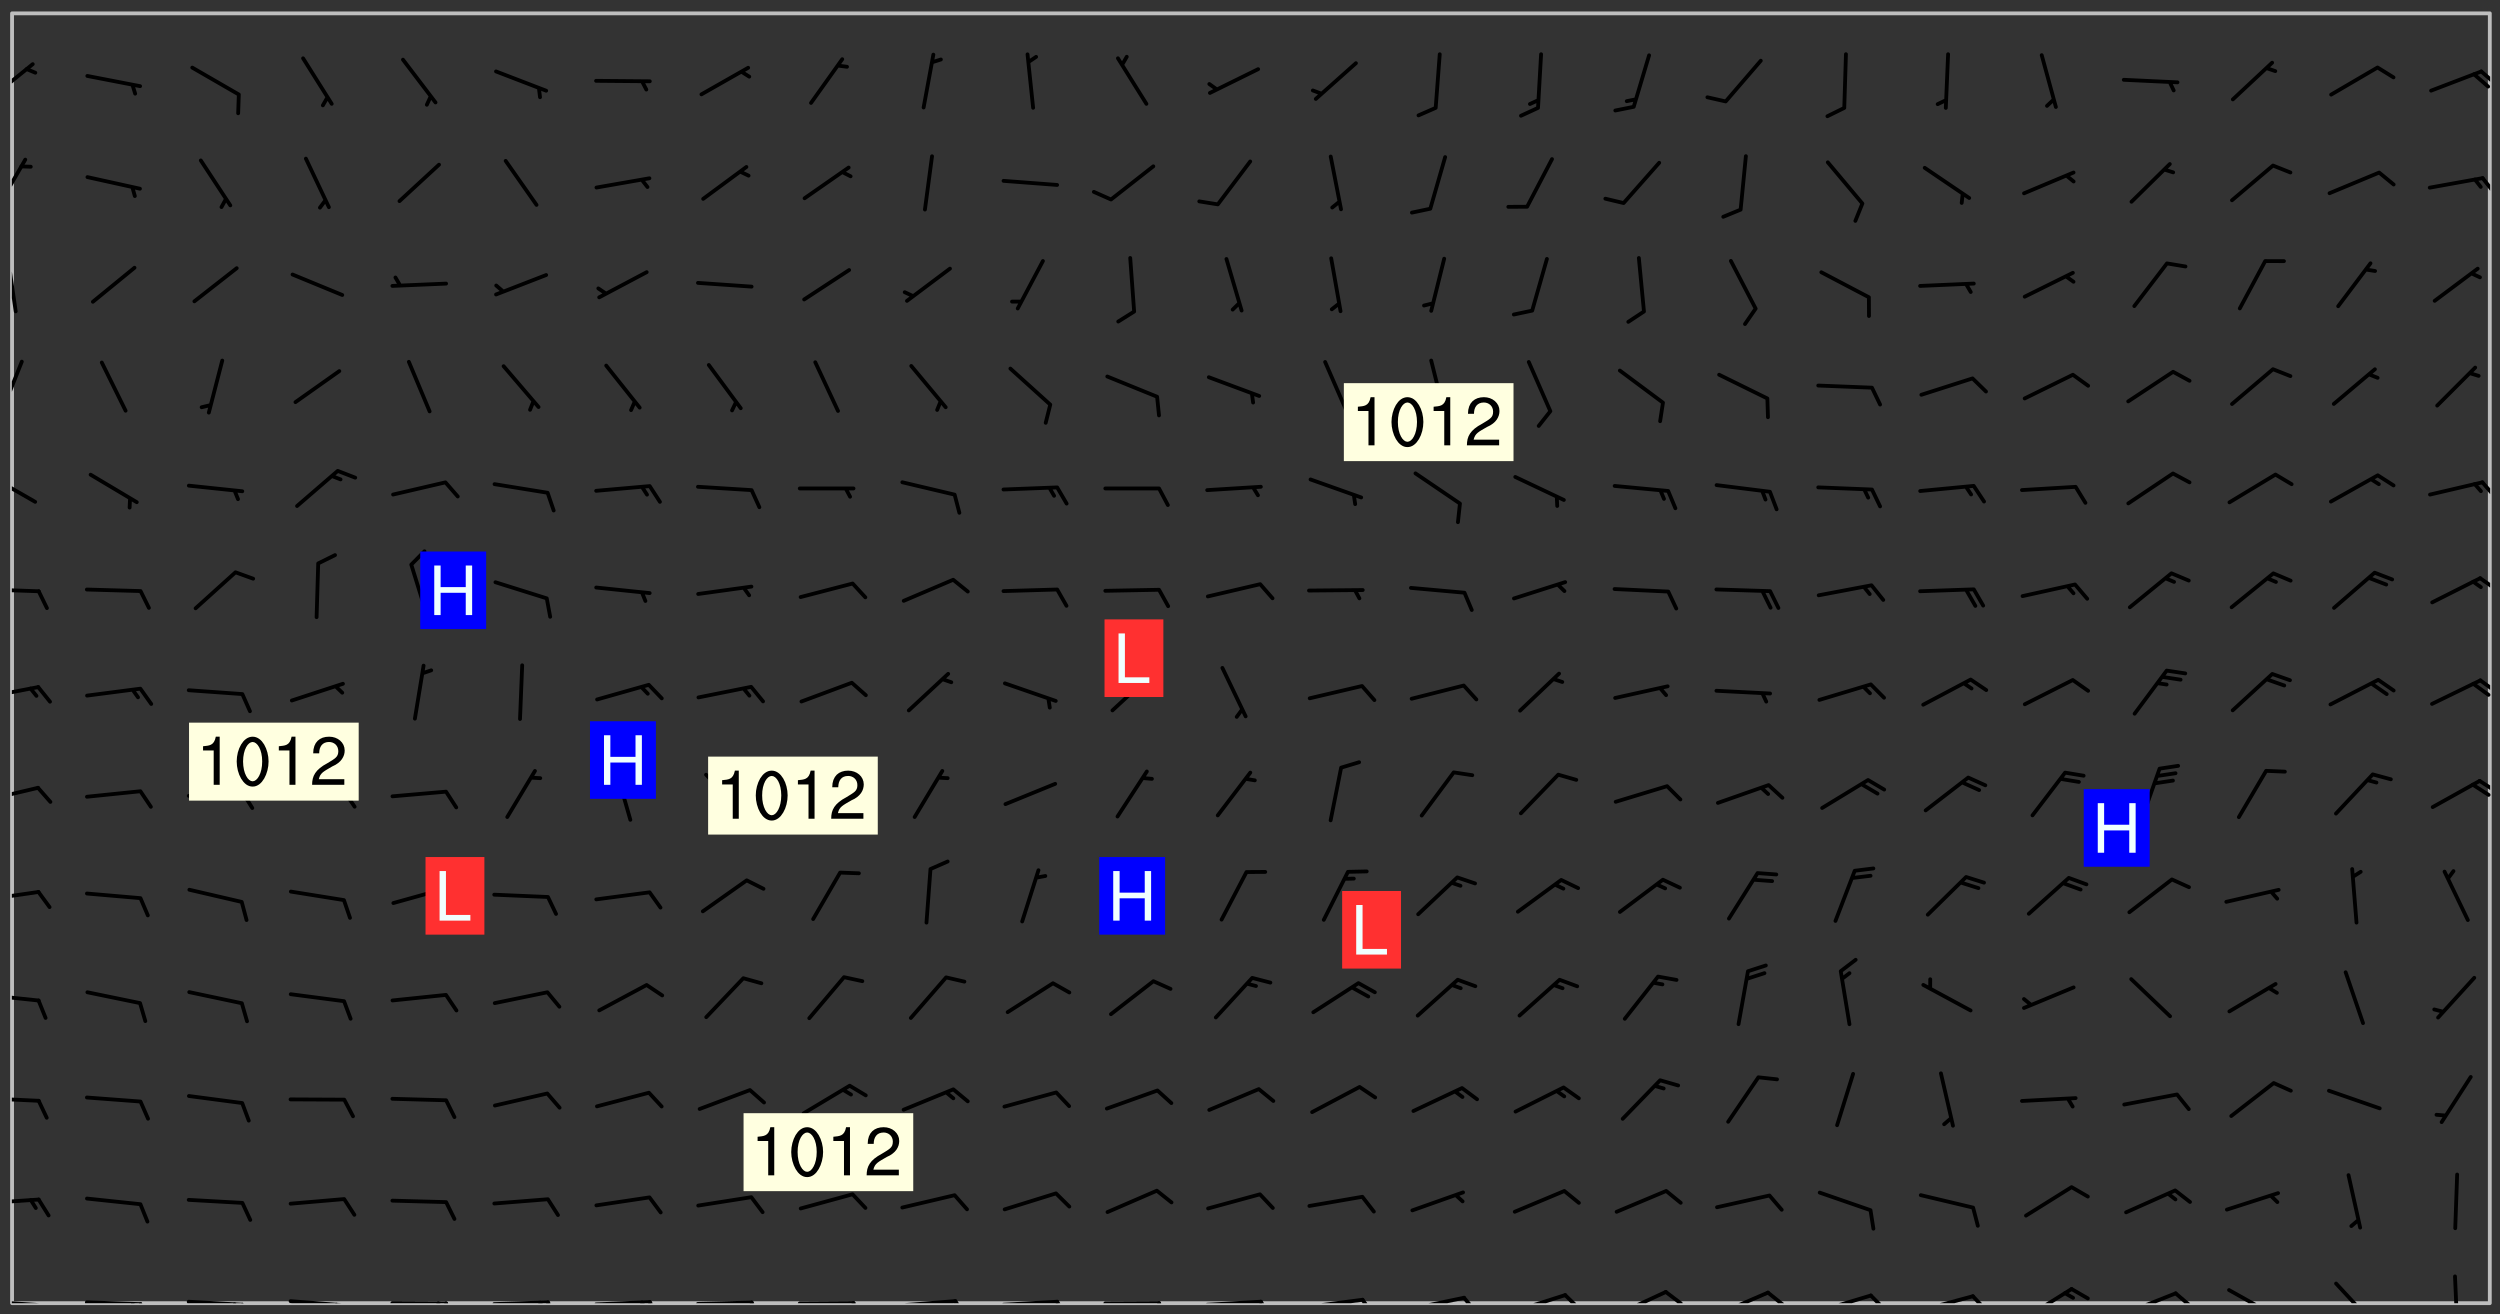 <svg xmlns="http://www.w3.org/2000/svg" role="img" xmlns:xlink="http://www.w3.org/1999/xlink" viewBox="142.45 309.95 326.84 171.84"><rect x="142.45" y="309.95" width="326.84" height="171.84" fill="#333333" stroke="none"/><defs><clipPath id="clip2"><path d="M 144 311.672 L 468 311.672 L 468 480.328 L 144 480.328 Z M 144 311.672"/></clipPath><clipPath id="clip3"><path d="M 144 479 L 148 479 L 148 480.328 L 144 480.328 Z M 144 479"/></clipPath><clipPath id="clip4"><path d="M 147 480 L 149 480 L 149 480.328 L 147 480.328 Z M 147 480"/></clipPath><clipPath id="clip5"><path d="M 153 479 L 162 479 L 162 480.328 L 153 480.328 Z M 153 479"/></clipPath><clipPath id="clip6"><path d="M 160 480 L 163 480 L 163 480.328 L 160 480.328 Z M 160 480"/></clipPath><clipPath id="clip7"><path d="M 159 480 L 161 480 L 161 480.328 L 159 480.328 Z M 159 480"/></clipPath><clipPath id="clip8"><path d="M 166 479 L 175 479 L 175 480.328 L 166 480.328 Z M 166 479"/></clipPath><clipPath id="clip9"><path d="M 173 480 L 176 480 L 176 480.328 L 173 480.328 Z M 173 480"/></clipPath><clipPath id="clip10"><path d="M 172 480 L 174 480 L 174 480.328 L 172 480.328 Z M 172 480"/></clipPath><clipPath id="clip11"><path d="M 180 479 L 188 479 L 188 480.328 L 180 480.328 Z M 180 479"/></clipPath><clipPath id="clip12"><path d="M 187 480 L 189 480 L 189 480.328 L 187 480.328 Z M 187 480"/></clipPath><clipPath id="clip13"><path d="M 186 480 L 188 480 L 188 480.328 L 186 480.328 Z M 186 480"/></clipPath><clipPath id="clip14"><path d="M 193 480 L 202 480 L 202 480.328 L 193 480.328 Z M 193 480"/></clipPath><clipPath id="clip15"><path d="M 200 480 L 203 480 L 203 480.328 L 200 480.328 Z M 200 480"/></clipPath><clipPath id="clip16"><path d="M 199 480 L 201 480 L 201 480.328 L 199 480.328 Z M 199 480"/></clipPath><clipPath id="clip17"><path d="M 206 479 L 215 479 L 215 480.328 L 206 480.328 Z M 206 479"/></clipPath><clipPath id="clip18"><path d="M 213 479 L 216 479 L 216 480.328 L 213 480.328 Z M 213 479"/></clipPath><clipPath id="clip19"><path d="M 212 480 L 214 480 L 214 480.328 L 212 480.328 Z M 212 480"/></clipPath><clipPath id="clip20"><path d="M 220 479 L 228 479 L 228 480.328 L 220 480.328 Z M 220 479"/></clipPath><clipPath id="clip21"><path d="M 227 479 L 229 479 L 229 480.328 L 227 480.328 Z M 227 479"/></clipPath><clipPath id="clip22"><path d="M 226 479 L 228 479 L 228 480.328 L 226 480.328 Z M 226 479"/></clipPath><clipPath id="clip23"><path d="M 233 479 L 241 479 L 241 480.328 L 233 480.328 Z M 233 479"/></clipPath><clipPath id="clip24"><path d="M 240 479 L 243 479 L 243 480.328 L 240 480.328 Z M 240 479"/></clipPath><clipPath id="clip25"><path d="M 246 480 L 255 480 L 255 480.328 L 246 480.328 Z M 246 480"/></clipPath><clipPath id="clip26"><path d="M 253 480 L 256 480 L 256 480.328 L 253 480.328 Z M 253 480"/></clipPath><clipPath id="clip27"><path d="M 260 479 L 268 479 L 268 480.328 L 260 480.328 Z M 260 479"/></clipPath><clipPath id="clip28"><path d="M 267 479 L 269 479 L 269 480.328 L 267 480.328 Z M 267 479"/></clipPath><clipPath id="clip29"><path d="M 273 479 L 281 479 L 281 480.328 L 273 480.328 Z M 273 479"/></clipPath><clipPath id="clip30"><path d="M 280 479 L 283 479 L 283 480.328 L 280 480.328 Z M 280 479"/></clipPath><clipPath id="clip31"><path d="M 286 480 L 295 480 L 295 480.328 L 286 480.328 Z M 286 480"/></clipPath><clipPath id="clip32"><path d="M 293 480 L 296 480 L 296 480.328 L 293 480.328 Z M 293 480"/></clipPath><clipPath id="clip33"><path d="M 300 479 L 308 479 L 308 480.328 L 300 480.328 Z M 300 479"/></clipPath><clipPath id="clip34"><path d="M 307 479 L 309 479 L 309 480.328 L 307 480.328 Z M 307 479"/></clipPath><clipPath id="clip35"><path d="M 313 479 L 321 479 L 321 480.328 L 313 480.328 Z M 313 479"/></clipPath><clipPath id="clip36"><path d="M 320 479 L 323 479 L 323 480.328 L 320 480.328 Z M 320 479"/></clipPath><clipPath id="clip37"><path d="M 326 479 L 335 479 L 335 480.328 L 326 480.328 Z M 326 479"/></clipPath><clipPath id="clip38"><path d="M 333 479 L 336 479 L 336 480.328 L 333 480.328 Z M 333 479"/></clipPath><clipPath id="clip39"><path d="M 340 479 L 348 479 L 348 480.328 L 340 480.328 Z M 340 479"/></clipPath><clipPath id="clip40"><path d="M 346 479 L 350 479 L 350 480.328 L 346 480.328 Z M 346 479"/></clipPath><clipPath id="clip41"><path d="M 353 478 L 361 478 L 361 480.328 L 353 480.328 Z M 353 478"/></clipPath><clipPath id="clip42"><path d="M 359 478 L 363 478 L 363 480.328 L 359 480.328 Z M 359 478"/></clipPath><clipPath id="clip43"><path d="M 366 478 L 374 478 L 374 480.328 L 366 480.328 Z M 366 478"/></clipPath><clipPath id="clip44"><path d="M 373 478 L 376 478 L 376 480.328 L 373 480.328 Z M 373 478"/></clipPath><clipPath id="clip45"><path d="M 380 479 L 388 479 L 388 480.328 L 380 480.328 Z M 380 479"/></clipPath><clipPath id="clip46"><path d="M 386 479 L 390 479 L 390 480.328 L 386 480.328 Z M 386 479"/></clipPath><clipPath id="clip47"><path d="M 393 479 L 401 479 L 401 480.328 L 393 480.328 Z M 393 479"/></clipPath><clipPath id="clip48"><path d="M 400 479 L 403 479 L 403 480.328 L 400 480.328 Z M 400 479"/></clipPath><clipPath id="clip49"><path d="M 407 478 L 414 478 L 414 480.328 L 407 480.328 Z M 407 478"/></clipPath><clipPath id="clip50"><path d="M 420 478 L 428 478 L 428 480.328 L 420 480.328 Z M 420 478"/></clipPath><clipPath id="clip51"><path d="M 426 478 L 429 478 L 429 480.328 L 426 480.328 Z M 426 478"/></clipPath><clipPath id="clip52"><path d="M 433 478 L 441 478 L 441 480.328 L 433 480.328 Z M 433 478"/></clipPath><clipPath id="clip53"><path d="M 447 477 L 453 477 L 453 480.328 L 447 480.328 Z M 447 477"/></clipPath><clipPath id="clip54"><path d="M 463 476 L 464 476 L 464 480.328 L 463 480.328 Z M 463 476"/></clipPath><clipPath id="clip55"><path d="M 144 466 L 148 466 L 148 468 L 144 468 Z M 144 466"/></clipPath><clipPath id="clip56"><path d="M 144 453 L 148 453 L 148 455 L 144 455 Z M 144 453"/></clipPath><clipPath id="clip57"><path d="M 144 439 L 148 439 L 148 442 L 144 442 Z M 144 439"/></clipPath><clipPath id="clip58"><path d="M 144 426 L 148 426 L 148 428 L 144 428 Z M 144 426"/></clipPath><clipPath id="clip59"><path d="M 144 412 L 148 412 L 148 415 L 144 415 Z M 144 412"/></clipPath><clipPath id="clip60"><path d="M 466 411 L 468 411 L 468 414 L 466 414 Z M 466 411"/></clipPath><clipPath id="clip61"><path d="M 465 412 L 468 412 L 468 415 L 465 415 Z M 465 412"/></clipPath><clipPath id="clip62"><path d="M 144 399 L 148 399 L 148 402 L 144 402 Z M 144 399"/></clipPath><clipPath id="clip63"><path d="M 466 398 L 468 398 L 468 401 L 466 401 Z M 466 398"/></clipPath><clipPath id="clip64"><path d="M 465 399 L 468 399 L 468 402 L 465 402 Z M 465 399"/></clipPath><clipPath id="clip65"><path d="M 144 386 L 148 386 L 148 388 L 144 388 Z M 144 386"/></clipPath><clipPath id="clip66"><path d="M 466 385 L 468 385 L 468 388 L 466 388 Z M 466 385"/></clipPath><clipPath id="clip67"><path d="M 144 371 L 148 371 L 148 376 L 144 376 Z M 144 371"/></clipPath><clipPath id="clip68"><path d="M 466 372 L 468 372 L 468 376 L 466 376 Z M 466 372"/></clipPath><clipPath id="clip69"><path d="M 144 356 L 146 356 L 146 365 L 144 365 Z M 144 356"/></clipPath><clipPath id="clip70"><path d="M 144 343 L 145 343 L 145 351 L 144 351 Z M 144 343"/></clipPath><clipPath id="clip71"><path d="M 144 330 L 147 330 L 147 338 L 144 338 Z M 144 330"/></clipPath><clipPath id="clip72"><path d="M 466 332 L 468 332 L 468 336 L 466 336 Z M 466 332"/></clipPath><clipPath id="clip73"><path d="M 144 318 L 147 318 L 147 324 L 144 324 Z M 144 318"/></clipPath><clipPath id="clip74"><path d="M 466 319 L 468 319 L 468 322 L 466 322 Z M 466 319"/></clipPath><g id="surface110" clip-path="url(#clip1)"><path fill="#fff" fill-opacity="0" fill-rule="evenodd" d="M 0 0 L 1000 0 L 1000 1000 L 0 1000 Z M 0 0"/><path fill="#d3d3d3" fill-opacity="0" fill-rule="evenodd" d="M162.152 355.867L161.918 356.16 161.977 356.395 162.094 356.566 162.27 356.801 162.562 357.148 162.676 357.207 162.793 357.035 162.852 356.801 163.027 356.625 163.492 356.449 164.191 356.449 164.426 356.742 164.715 357.559 164.773 357.734 164.949 357.965 165.301 358.199 166 358.898 166.172 359.074 166.406 359.422 166.641 359.832 166.93 360.414 167.34 360.879 167.57 361.113 167.805 361.289 167.922 361.52 168.098 361.812 168.27 362.977 168.27 363.211 168.328 363.5 168.387 363.617 168.504 363.734 168.852 364.145 168.969 364.316 169.145 364.492 169.32 364.727 169.438 364.898 169.609 365.25 169.668 365.484 169.902 365.891 170.137 365.832 169.961 366.008 169.902 366.938 169.32 366.938 169.086 366.824 168.738 366.938 168.621 367.055 168.562 367.348 168.504 367.523 168.387 367.695 167.922 367.988 167.863 368.223 167.805 368.336 167.805 368.98 167.863 369.152 167.863 369.562 167.922 369.621 167.922 370.027 167.98 370.434 168.098 370.609 168.156 370.668 168.387 371.309 168.328 371.602 168.328 372.301 168.27 372.883 168.27 373.117 168.211 373.348 168.156 373.699 168.156 375.621 168.211 375.738 168.637 375.738 168.27 375.855 168.246 376.207 169.137 377.375 170.879 377.914 172.219 378.273 172.219 378.812 172.309 379.621 172.844 380.336 174.363 380.605 175.254 380.52 175.344 381.684 175.879 381.863 177.039 381.684 179.094 380.699 180.254 380.336 182.133 380.16 183.828 379.98 183.648 380.699 182.133 380.785 180.883 380.875 180.078 381.145 179.004 381.953 179.273 382.672 179.809 383.57 179.629 384.195 179.363 385.004 179.629 386.082 180.254 386.98 181.059 387.16 182.309 386.98 182.043 387.703 182.141 388.207 182.195 388.5 182.195 388.672 182.254 388.965 182.254 389.371 182.43 389.488 182.781 389.605 183.188 389.605 183.48 389.43 183.594 389.312 183.652 389.195 183.77 388.965 183.828 388.789 184.18 388.324 184.41 388.148 184.586 388.09 184.762 388.148 184.82 388.324 184.938 389.312 184.992 389.781 185.051 389.953 185.168 390.188 185.344 390.246 186.16 390.305 186.449 390.305 186.566 390.539 186.625 390.945 186.684 391.297 186.684 392.402 186.801 392.695 186.918 393.043 187.207 393.742 187.383 394.094 187.965 394.848 188.316 395.023 188.488 395.082 188.957 395.316 189.598 395.781 189.945 396.016 190.238 396.191 190.531 396.246 190.762 396.309 191.578 396.656 191.871 396.832 191.984 397.004 192.336 397.355 192.453 397.531 192.977 398.172 192.977 398.461 193.035 398.812 193.035 399.16 193.094 399.512 193.152 399.801 193.27 399.859 193.441 399.918 193.617 399.918 194.199 400.152 194.375 400.27 194.551 400.559 194.727 400.793 194.84 401.027 195.133 401.258 195.25 401.375 195.25 401.785 195.309 401.84 195.598 402.074 195.832 402.191 195.891 402.309 196.008 402.48 196.066 402.598 196.297 402.832 196.355 403.008 196.59 403.066 196.707 403.125 196.59 403.238 196.531 403.355 196.531 403.473 196.414 403.766 196.297 404.055 196.297 404.637 196.473 404.754 196.59 404.812 196.648 404.93 196.766 405.047 196.879 405.105 197.055 405.453 197.113 405.805 197.172 406.211 197.172 406.387 197.113 406.562 196.996 407.262 196.996 407.434 197.113 407.609 197.406 407.902 197.812 407.902 197.988 408.02 198.105 408.191 198.223 408.484 198.223 408.719 197.695 408.719 197.465 408.484 197.23 408.484 197.055 408.543 196.996 409.242 197.055 409.59 197.172 409.766 197.348 410.176 197.465 410.406 197.754 410.875 197.93 410.93 198.453 410.93 198.688 410.988 199.445 411.629 199.504 411.922 199.504 412.156 199.562 412.215 199.793 412.562 199.793 412.914 199.676 413.086 199.676 413.379 199.969 413.668 200.262 413.844 200.434 413.902 200.727 414.078 201.02 414.195 201.602 414.602 201.891 414.836 202.184 415.012 202.402 415.172 202.418 415.184 202.648 415.359 203.289 415.883 203.465 416.117 203.582 416.293 203.758 416.469 203.871 416.641 203.871 417.281 203.988 417.457 204.457 417.574 205.039 417.691 205.273 417.75 205.504 417.863 205.797 417.98 205.91 418.039 206.496 418.391 206.785 418.562 206.961 418.625 207.137 418.68 207.312 418.738 208.012 419.09 208.301 419.266 208.535 419.32 208.824 419.496 209.059 419.613 209.699 420.02 209.992 420.137 210.164 420.195 210.398 420.254 210.809 420.312 211.039 420.371 211.273 420.488 211.332 420.66 210.922 420.836 211.391 420.895 211.449 421.188 211.562 421.422 211.738 421.477 211.973 421.535 212.148 421.594 212.555 421.711 213.195 421.945 213.312 422.117 213.371 422.352 213.371 422.527 213.312 422.645 213.254 423.051 213.488 423.285 213.605 423.344 213.953 423.461 214.594 423.691 214.77 423.809 215.059 423.926 215.234 424.102 215.469 424.566 216.051 425.672 216.227 425.848 216.574 426.023 216.75 426.141 217.102 426.258 218.148 426.781 218.383 426.84 218.848 426.953 219.141 427.012 219.605 427.188 220.363 427.77 220.598 428.004 220.945 428.469 221.121 428.645 221.41 428.879 222.227 429.578 222.52 429.754 222.809 430.043 223.102 430.219 223.395 430.508 224.09 431.148 224.266 431.324 224.559 431.559 224.848 431.793 225.316 432.082 225.957 432.664 226.305 432.898 226.539 433.191 226.887 433.539 227.238 434.004 228.172 434.996 228.52 435.402 228.637 435.578 228.871 435.637 228.984 435.754 229.629 435.93 229.859 436.043 230.094 436.102 230.387 436.277 230.617 436.395 231.551 437.094 231.957 437.5 232.191 437.676 232.598 437.852 232.832 437.969 233.648 438.316 233.996 438.551 234.23 438.668 234.523 438.957 234.754 439.074 235.512 439.426 235.863 439.598 236.094 439.656 236.387 439.773 236.621 439.832 237.492 440.008 238.309 440.008 238.777 440.238 238.949 440.297 239.824 440.996 240.289 441.113 240.582 441.172 240.758 441.23 240.988 441.289 241.457 441.348 241.805 441.406 242.156 441.465 242.562 441.523 242.855 441.523 243.027 441.582 243.027 441.812 243.203 441.988 243.496 441.988 243.844 442.047 244.195 442.105 244.895 442.223 245.535 442.223 246 441.988 246.293 441.812 246.465 441.695 246.875 441.523 247.164 441.348 248.098 440.883 248.566 440.59 249.09 440.297 249.555 440.125 250.02 439.949 251.07 439.484 251.359 439.367 251.77 439.25 252.059 439.133 252.586 438.957 254.102 438.258 254.684 437.91 254.973 437.852 255.266 437.793 255.613 437.676 256.488 437.445 256.84 437.328 256.953 437.328 257.188 437.27 258.062 437.035 258.297 436.977 259.109 436.977 259.461 436.918 260.277 436.801 260.449 436.742 260.801 436.688 261.094 436.629 261.324 436.57 262.141 436.395 262.316 436.336 262.664 436.336 262.898 436.277 263.363 436.16 264.121 435.988 264.355 435.93 264.703 435.93 265.113 435.812 265.402 435.754 266.688 435.695 266.977 435.695 267.387 435.637 267.617 435.578 267.793 435.578 268.668 435.461 269.074 435.461 269.484 435.344 269.832 435.344 270.184 435.23 271.055 435.172 272.805 435.172 273.852 435.461 274.262 435.578 274.551 435.695 274.902 435.812 275.191 435.93 276.242 436.102 276.531 436.16 276.824 436.16 277.117 436.219 277.289 436.277 277.699 436.336 277.871 436.395 277.988 436.453 278.105 436.453 278.223 436.512 278.574 436.57 278.688 436.57 279.098 436.637 281.02 437.031 282.945 437.426 284.465 437.875 286.16 438.594 288.305 439.398 289.91 438.68 291.34 437.875 292.5 436.797 293.75 436.348 296.785 435.629 298.66 435.27 300.805 433.922 303.039 432.668 305.539 431.41 307.234 430.961 309.02 430.781 310.18 430.512 310.805 431.051 312.145 430.781 312.859 429.793 313.844 428.449 314.289 428.27 315.094 427.91 316.969 427.371 318.754 426.922 320.004 426.652 321.164 426.562 322.863 426.473 324.824 426.203 326.074 426.113 326.613 426.113 327.238 426.023 328.129 426.023 330.273 425.844 332.684 425.664 335.273 425.574 336.969 425.754 338.578 425.844 340.008 426.203 341.168 426.922 343.043 427.91 344.203 429.438 344.469 430.152 345.098 430.242 345.453 431.141 345.988 431.68 346.523 433.207 347.598 433.566 348.133 433.566 347.328 434.102 347.418 435.809 348.133 438.504 349.023 439.309 349.918 440.297 350.633 441.555 352.418 442.094 353.938 441.914 354.293 443.258 355.902 442.453 356.883 441.914 357.152 442.184 357.469 441.969 357.688 441.824 358.488 442.273 358.938 441.914 359.293 441.914 359.828 441.645 360.367 440.926 360.902 440.656 361.527 439.668 362.688 440.117 363.527 440.488 364.922 441.105 366.617 440.926 368.223 440.926 370.008 441.016 370.188 439.309 370.723 437.965 371.527 438.234 372.02 439.082 372.422 439.488 372.332 440.027 372.332 440.387 373.047 440.836 373.758 440.566 375.188 440.566 375.547 441.555 375.992 442.812 376.707 444.156 377.957 444.785 379.652 445.414 380.367 445.234 380.547 444.695 381.527 444.605 381.977 444.965 382.062 446.223 381.797 446.852 381.262 447.031 381.262 447.57 381.977 448.555 382.242 449.094 383.227 450.082 384.027 451.16 383.762 451.52 383.672 452.418 383.047 454.75 382.691 456.816 382.602 458.609 382.422 459.328 382.332 459.867 382.332 461.305 381.352 463.188 380.992 464.895 380.457 465.793 379.652 466.961 379.387 467.5 381.441 468.754 381.527 469.113 381.172 469.652 381.082 469.473 381.082 470.281 381.172 471.719 380.727 472.434 379.652 472.527 379.387 473.242 379.922 474.141 380.727 474.859 381.887 475.668 383.227 475.938 383.672 476.297 383.316 476.746 381.527 476.656 380.277 476.207 379.562 475.488 378.938 475.398 378.762 478.988 378.574 480.297 467.934 480.297 467.934 311.703 412.664 311.703 412.664 360.785 413.426 360.91 416.715 361.453 418.738 364.289 418.738 367.043 421.09 367.375 423.438 367.707 427.488 367.707 426.109 371.867 424.086 372.574 422.062 373.277 421.52 373.621 418.926 375.238 418.738 375.355 416.715 373.277 415.984 370.535 413.312 368.457 411.938 364.957 411.871 364.875 409.914 362.203 412.664 360.785 412.664 311.703 294.422 311.703 294.422 403.117 294.539 403.148 294.672 403.16 294.746 403.234 294.852 403.281 294.941 403.34 295.027 403.398 295.117 403.457 295.414 403.754 295.473 403.844 295.504 403.961 295.531 404.078 295.547 404.215 295.516 404.332 295.457 404.422 295.398 404.508 295.355 404.613 295.309 404.715 295.281 404.836 295.281 404.98 295.457 405.25 295.605 405.398 295.68 405.484 295.754 405.559 295.797 405.664 295.859 405.754 295.918 405.84 295.961 405.945 296.02 406.035 296.066 406.137 296.109 406.242 296.168 406.328 296.285 406.508 296.359 406.582 296.422 406.668 296.48 406.758 296.523 406.863 296.582 406.953 296.641 407.039 296.703 407.129 296.762 407.219 296.805 407.32 296.922 407.5 296.996 407.574 297.055 407.66 297.129 407.734 297.219 407.793 297.324 407.84 297.473 407.84 297.605 407.824 297.738 407.84 297.84 407.793 297.914 407.719 297.961 407.617 297.945 407.484 297.945 407.336 297.898 407.23 297.871 407.113 297.824 407.012 297.797 406.891 297.754 406.789 297.691 406.699 297.648 406.598 297.605 406.492 297.574 406.375 297.559 406.242 297.547 406.105 297.633 406.047 297.691 405.961 297.812 405.93 297.855 406.035 297.871 406.168 297.871 406.285 297.93 406.387 297.988 406.477 298.078 406.535 298.227 406.684 298.285 406.773 298.328 406.879 298.316 406.98 298.402 407.039 298.508 407.086 298.594 407.145 298.684 407.203 298.758 407.277 298.641 407.305 298.535 407.352 298.449 407.41 298.375 407.484 298.316 407.574 298.254 407.66 298.227 407.781 298.18 407.883 298.137 407.988 298.105 408.105 298.094 408.238 298.078 408.371 298.078 408.52 298.105 408.637 298.152 408.742 298.195 408.844 298.254 408.934 298.328 409.008 298.418 409.066 298.492 409.141 298.582 409.199 298.641 409.289 298.684 409.395 298.73 409.496 298.848 409.527 298.98 409.543 299.129 409.543 299.246 409.512 299.352 409.555 299.395 409.66 299.441 409.762 299.469 409.883 299.5 410 299.527 410.117 299.559 410.238 299.586 410.355 299.691 410.398 299.793 410.445 299.926 410.43 300.074 410.578 300.137 410.664 300.211 410.738 300.281 410.812 300.371 410.875 300.477 410.918 300.578 410.961 300.695 410.992 300.832 411.008 300.949 410.977 301.023 410.902 301.051 410.785 301.039 410.652 301.008 410.531 300.98 410.414 301.023 410.309 301.141 410.309 301.23 410.371 301.348 410.398 301.496 410.398 301.629 410.414 301.777 410.414 301.91 410.43 302.043 410.414 302.191 410.414 302.324 410.398 302.457 410.387 302.594 410.398 302.711 410.371 302.844 410.355 303.035 410.297 302.977 410.473 302.961 410.605 302.934 410.727 302.918 410.859 302.859 410.945 302.727 410.961 302.621 411.008 302.516 411.051 302.398 411.082 302.281 411.109 302.016 411.141 301.867 411.141 301.734 411.156 301.66 411.23 301.719 411.316 301.867 411.465 301.984 411.645 302.059 411.715 302.148 411.777 302.238 411.836 302.324 411.895 302.414 411.953 302.516 411.996 302.621 412.059 302.727 412.102 302.812 412.16 302.918 412.207 303.02 412.25 303.199 412.367 303.258 412.457 303.215 412.559 303.168 412.664 303.184 412.797 303.406 413.02 303.465 413.109 303.508 413.211 303.539 413.332 303.582 413.434 303.598 413.566 303.629 413.684 303.641 413.82 303.672 413.938 303.82 414.086 303.922 414.129 304.027 414.172 304.145 414.203 304.277 414.219 304.414 414.234 304.531 414.234 304.648 414.203 304.738 414.145 304.781 414.039 304.828 413.938 304.871 413.832 304.902 413.715 304.914 413.582 304.914 413.434 304.902 413.301 304.887 413.168 304.855 413.051 304.812 412.945 304.766 412.84 304.723 412.738 304.68 412.633 304.664 412.5 304.68 412.367 304.707 412.25 304.738 412.133 304.766 412.012 304.812 411.91 304.902 411.852 304.988 411.789 305.062 411.715 305.152 411.656 305.375 411.434 305.434 411.348 305.508 411.273 305.625 411.094 305.684 411.008 305.684 410.859 305.609 410.785 305.508 410.738 305.402 410.695 305.301 410.652 305.242 410.562 305.195 410.457 305.168 410.34 305.258 410.281 305.375 410.25 305.477 410.207 305.656 410.09 305.805 409.941 305.816 409.809 305.805 409.703 305.715 409.645 305.582 409.66 305.434 409.66 305.301 409.676 305.168 409.66 305.047 409.629 304.961 409.57 304.887 409.496 304.828 409.406 304.766 409.32 304.648 409.141 304.59 409.055 304.621 408.934 304.707 408.875 304.828 408.844 304.887 408.758 304.887 408.637 304.855 408.52 304.797 408.43 304.738 408.344 304.691 408.238 304.664 408.121 304.648 407.988 304.707 407.898 304.781 407.824 304.871 407.766 304.988 407.586 305.062 407.512 305.121 407.426 305.27 407.277 305.391 407.246 305.523 407.23 305.656 407.246 305.73 407.32 305.773 407.426 305.789 407.559 305.758 407.676 305.641 407.707 305.508 407.719 305.359 407.867 305.316 407.973 305.27 408.074 305.242 408.195 305.211 408.312 305.211 408.461 305.242 408.578 305.285 408.684 305.344 408.773 305.418 408.844 305.492 408.918 305.609 408.949 305.73 408.977 305.848 408.949 305.98 408.934 306.098 408.934 306.188 408.992 306.262 409.066 306.309 409.172 306.367 409.258 306.469 409.305 306.602 409.32 306.707 409.363 306.793 409.422 306.781 409.527 306.707 409.602 306.527 409.719 306.469 409.809 306.379 409.867 306.309 409.941 306.234 410.016 306.172 410.105 306.145 410.223 306.129 410.355 306.145 410.488 306.129 410.621 306.129 410.77 306.145 410.902 306.172 411.02 306.203 411.141 306.277 411.215 306.367 411.273 306.453 411.332 306.543 411.391 306.66 411.422 306.66 411.508 306.559 411.555 306.469 411.613 306.203 411.645 306.086 411.672 305.938 411.672 305.832 411.715 305.73 411.762 305.672 411.852 305.609 412.086 305.598 412.219 305.566 412.34 305.551 412.473 305.551 412.766 305.539 412.898 305.551 413.035 305.566 413.168 305.699 413.184 305.832 413.195 305.953 413.227 306.039 413.285 306.113 413.359 306.16 413.465 306.203 413.566 306.219 413.699 306.219 414.145 306.203 414.277 306.203 414.723 306.234 414.988 306.262 415.105 306.277 415.238 306.309 415.355 306.395 415.566 306.426 415.832 306.426 415.98 306.395 416.098 306.367 416.215 306.336 416.336 306.309 416.453 306.277 416.57 306.246 416.691 306.234 416.824 306.219 416.957 306.309 417.016 306.426 416.984 306.527 417 306.574 417.105 306.543 417.371 306.543 417.812 306.5 417.918 306.453 418.023 306.41 418.125 306.367 418.23 306.309 418.316 306.277 418.438 306.234 418.555 306.203 418.672 306.188 418.805 306.203 418.938 306.262 419.027 306.367 419.074 306.453 419.133 306.512 419.219 306.5 419.355 306.469 419.473 306.426 419.574 306.426 420.02 306.41 420.152 306.41 420.301 306.379 420.418 306.336 420.523 306.309 420.641 306.262 420.746 306.219 420.848 306.188 420.969 306.16 421.086 306.129 421.219 306.098 421.336 306.07 421.453 306.027 421.559 305.996 421.676 305.965 421.797 305.953 421.93 305.938 422.062 305.938 422.359 305.965 422.477 305.965 422.625 306.012 423.023 306.039 423.141 306.098 423.23 306.219 423.262 306.367 423.262 306.5 423.246 306.559 423.336 306.559 423.453 306.5 423.543 306.41 423.602 306.309 423.645 306.203 423.691 306.113 423.75 306.027 423.809 305.891 423.824 305.773 423.793 305.641 423.777 305.539 423.824 305.477 423.91 305.465 424.047 305.449 424.18 305.418 424.297 305.391 424.414 305.375 424.547 305.344 424.668 305.344 424.965 305.359 425.098 305.391 425.215 305.391 425.363 305.402 425.496 305.402 425.645 305.375 425.762 305.328 425.863 305.301 425.984 305.27 426.102 305.211 426.191 305.137 426.266 305.035 426.309 304.93 426.355 304.812 426.383 304.691 426.414 304.59 426.367 304.648 426.281 304.754 426.234 304.781 426.117 304.812 426 304.84 425.879 304.871 425.762 304.871 425.613 304.887 425.48 304.855 425.363 304.812 425.258 304.707 425.273 304.633 425.348 304.531 425.391 304.441 425.453 304.367 425.527 304.324 425.629 304.309 425.762 304.277 425.879 304.25 426 304.219 426.117 304.191 426.234 304.16 426.355 304.133 426.473 304.102 426.59 304.059 426.695 303.969 426.754 303.879 426.754 303.762 426.723 303.73 426.637 303.746 426.5 303.715 426.383 303.715 426.234 303.703 426.102 303.703 425.953 303.641 425.719 303.613 425.598 303.57 425.496 303.523 425.391 303.465 425.305 303.406 425.215 303.363 425.109 303.301 425.023 303.152 424.875 303.082 424.801 302.977 424.754 302.871 424.711 302.77 424.668 302.473 424.371 302.383 424.297 302.297 424.238 302.191 424.195 302.102 424.133 302.016 424.074 301.91 424.031 301.82 423.973 301.734 423.91 301.66 423.84 301.555 423.793 301.469 423.734 301.363 423.691 301.273 423.629 301.172 423.586 301.066 423.543 300.98 423.484 300.875 423.438 300.77 423.395 300.668 423.348 300.578 423.289 300.477 423.246 300.371 423.203 300.281 423.141 300.164 423.113 300.031 423.098 299.898 423.113 299.75 423.113 299.617 423.129 299.5 423.098 299.41 423.039 299.336 422.965 299.246 422.906 299.145 422.859 298.996 422.859 298.875 422.832 298.773 422.789 298.699 422.715 298.582 422.535 298.492 422.477 298.391 422.434 298.301 422.371 298.195 422.328 298.105 422.27 298.02 422.211 297.914 422.164 297.855 422.078 297.797 421.988 297.754 421.883 297.707 421.781 297.633 421.707 297.547 421.648 297.473 421.574 297.383 421.516 297.16 421.293 297.117 421.188 297.086 420.922 297.191 420.879 297.336 420.879 297.441 420.922 297.516 420.996 297.605 421.055 297.691 421.113 297.797 421.16 297.887 421.219 298.035 421.367 298.105 421.441 298.254 421.59 298.316 421.676 298.391 421.75 298.477 421.809 298.551 421.883 298.641 421.945 298.73 422.004 298.816 422.062 299.086 422.238 299.188 422.285 299.293 422.328 299.395 422.371 299.441 422.297 299.5 422.211 299.574 422.137 299.645 422.062 299.75 422.105 299.824 422.18 299.883 422.27 299.926 422.371 299.973 422.477 300.016 422.582 300.137 422.609 300.254 422.582 300.328 422.492 300.371 422.387 300.43 422.297 300.504 422.223 300.609 422.18 300.727 422.152 300.859 422.164 300.949 422.223 301.098 422.371 301.156 422.461 301.199 422.566 301.246 422.668 301.289 422.773 301.332 422.875 301.438 422.922 301.543 422.965 301.676 422.98 301.762 422.922 301.82 422.832 301.895 422.758 302 422.715 302.117 422.742 302.223 422.789 302.324 422.832 302.43 422.875 302.531 422.922 302.711 423.039 302.711 423.156 302.695 423.289 302.711 423.422 302.727 423.559 302.785 423.645 302.887 423.691 303.008 423.719 303.125 423.75 303.273 423.75 303.391 423.719 303.449 423.629 303.629 423.512 303.688 423.422 303.762 423.348 303.82 423.262 303.938 423.082 304.117 422.965 304.234 422.996 304.324 423.055 304.367 423.129 304.352 423.262 304.352 423.379 304.441 423.438 304.59 423.438 304.723 423.422 304.855 423.41 305.121 423.379 305.227 423.336 305.344 423.305 305.465 423.277 305.539 423.203 305.609 423.129 305.672 423.039 305.656 422.934 305.609 422.832 305.508 422.789 305.402 422.773 305.285 422.801 305.02 422.832 304.871 422.832 304.797 422.758 304.707 422.699 304.59 422.668 304.473 422.641 304.34 422.625 304.191 422.625 304.059 422.641 303.762 422.641 303.656 422.594 303.508 422.445 303.465 422.344 303.406 422.254 303.629 422.031 303.715 421.973 303.82 421.93 303.938 421.898 304.07 421.883 304.203 421.898 304.34 421.914 304.441 421.957 304.574 421.945 304.664 421.883 304.766 421.84 304.828 421.75 304.781 421.648 304.691 421.59 304.574 421.559 304.473 421.516 304.414 421.426 304.352 421.336 304.352 421.219 304.367 421.086 304.473 421.039 304.547 420.969 304.547 420.848 304.457 420.789 304.426 420.672 304.516 420.613 304.59 420.539 304.633 420.434 304.691 420.344 304.738 420.242 304.754 420.109 304.754 419.961 304.707 419.855 304.664 419.754 304.574 419.695 304.441 419.68 304.34 419.637 304.203 419.621 304.086 419.59 303.641 419.59 303.508 419.574 303.375 419.562 303.242 419.547 303.125 419.516 302.977 419.516 302.844 419.5 302.711 419.488 302.445 419.457 302.324 419.414 302.238 419.355 302.164 419.281 302.164 419.133 302.176 419 302.281 418.953 302.383 418.91 302.516 418.895 302.668 418.895 302.801 418.879 303.094 418.879 303.215 418.91 303.316 418.953 303.406 419.012 303.641 419.074 303.762 419.027 303.852 418.969 303.953 418.926 304.086 418.91 304.191 418.953 304.293 419 304.426 419.012 304.547 418.984 304.691 418.984 304.812 418.953 304.93 418.926 305.035 418.879 305.109 418.805 305.195 418.746 305.344 418.598 305.402 418.512 305.449 418.406 305.477 418.289 305.492 418.184 305.391 418.141 305.301 418.082 305.184 418.051 305.078 418.008 304.988 417.945 304.914 417.859 304.84 417.785 304.738 417.742 304.633 417.695 304.531 417.652 304.473 417.562 304.426 417.461 304.34 417.25 304.277 417.164 304.219 417.074 304.145 417 304.059 416.941 303.789 416.941 303.672 416.973 303.582 417.031 303.48 417.074 303.348 417.09 303.242 417.074 303.215 416.957 303.152 416.867 303.035 416.836 302.934 416.793 302.785 416.645 302.754 416.527 302.738 416.422 302.812 416.348 302.992 416.23 303.109 416.203 303.227 416.172 303.363 416.188 303.465 416.23 303.57 416.273 303.672 416.32 303.777 416.363 303.895 416.395 304.027 416.41 304.145 416.438 304.277 416.453 304.383 416.438 304.473 416.379 304.398 416.305 304.293 416.262 304.219 416.188 304.145 416.098 303.996 415.949 303.91 415.891 303.82 415.832 303.746 415.758 303.656 415.699 303.555 415.652 303.434 415.625 303.332 415.578 303.227 415.535 303.109 415.504 303.008 415.461 302.887 415.43 302.738 415.43 302.621 415.461 302.516 415.504 302.43 415.566 302.25 415.684 302.164 415.742 302.074 415.801 301.969 415.848 301.883 415.906 301.777 415.949 301.676 415.992 301.57 416.039 301.496 416.113 301.438 416.203 301.379 416.289 301.332 416.395 301.273 416.48 301.199 416.555 301.066 416.543 300.949 416.512 300.832 416.512 300.758 416.586 300.668 416.645 300.594 416.719 300.504 416.777 300.418 416.836 300.312 416.883 300.211 416.926 300.074 416.941 299.973 416.898 299.824 416.75 299.719 416.703 299.633 416.703 299.527 416.75 299.426 416.793 299.305 416.824 299.188 416.793 299.113 416.719 299.113 416.602 299.145 416.48 299.219 416.41 299.277 416.32 299.352 416.246 299.469 416.215 299.574 416.172 299.867 416.172 300 416.156 300.137 416.141 300.238 416.098 300.328 416.039 300.43 415.992 300.52 415.934 300.652 415.922 300.742 415.98 300.875 415.992 300.965 415.934 301.051 415.875 301.156 415.832 301.246 415.773 301.332 415.711 301.422 415.652 301.57 415.504 301.629 415.418 301.688 415.328 301.793 415.285 301.926 415.27 302.043 415.297 302.164 415.328 302.223 415.27 302.281 415.18 302.312 414.914 302.34 414.797 302.445 414.809 302.578 414.824 302.68 414.781 302.77 414.723 302.828 414.633 302.902 414.559 302.961 414.469 303.008 414.367 303.02 414.234 303.008 414.102 302.961 413.996 302.812 413.848 302.754 413.758 302.695 413.672 302.652 413.566 302.652 413.121 302.668 412.988 302.668 412.84 302.68 412.707 302.621 412.648 302.531 412.707 302.43 412.664 302.25 412.547 302.164 412.488 302.102 412.398 302.043 412.309 301.969 412.234 301.883 412.176 301.762 412.207 301.66 412.219 301.555 412.266 301.469 412.324 301.363 412.367 301.215 412.516 301.125 412.574 301.039 412.633 300.949 412.695 300.844 412.738 300.711 412.754 300.711 412.633 300.816 412.59 300.934 412.559 301.008 412.488 301.051 412.383 301.051 412.234 301.023 412.117 300.875 411.969 300.742 411.953 300.594 411.953 300.477 411.984 300.371 412.027 300.27 412.07 300.18 412.133 300.062 412.16 299.988 412.086 300 411.953 299.957 411.852 299.914 411.746 299.824 411.688 299.707 411.715 299.586 411.746 299.469 411.777 299.367 411.82 299.246 411.852 299.145 411.895 299.039 411.938 298.949 411.996 298.848 412.012 298.848 411.895 298.863 411.762 298.805 411.672 298.73 411.715 298.582 411.863 298.523 411.953 298.449 412.027 298.402 412.133 298.359 412.234 298.285 412.309 298.227 412.398 298.152 412.473 298.094 412.559 298.02 412.633 297.93 412.695 297.855 412.766 297.781 412.84 297.68 412.855 297.547 412.871 297.441 412.828 297.441 412.707 297.59 412.559 297.633 412.457 297.691 412.367 297.738 412.266 297.781 412.16 297.84 412.07 297.871 411.953 297.914 411.852 297.945 411.73 297.973 411.613 298.02 411.508 298.062 411.406 298.105 411.301 298.18 411.23 298.27 411.168 298.359 411.109 298.461 411.066 298.758 411.066 299.023 411.035 299.129 410.992 299.055 410.918 298.938 410.887 298.832 410.844 298.742 410.785 298.641 410.738 298.551 410.68 298.449 410.637 298.344 410.594 298.254 410.531 298.168 410.473 298.062 410.43 297.961 410.387 297.84 410.355 297.723 410.324 297.621 410.281 297.5 410.25 297.398 410.207 297.309 410.148 297.266 410.043 297.25 409.91 297.352 409.867 297.484 409.852 297.621 409.867 297.754 409.852 297.855 409.809 297.914 409.719 297.93 409.613 297.84 409.555 297.766 409.48 297.664 409.438 297.574 409.379 297.426 409.23 297.383 409.125 297.367 408.992 297.367 408.699 297.309 408.609 297.219 408.551 297.145 408.477 297.102 408.371 297.07 408.254 297.012 408.164 296.938 408.09 296.82 408.062 296.746 407.988 296.656 407.93 296.566 407.867 296.48 407.809 296.406 407.734 296.348 407.648 296.301 407.543 296.215 407.484 296.066 407.336 295.871 407.277 295.738 407.293 295.637 407.336 295.562 407.41 295.516 407.512 295.473 407.617 295.414 407.707 295.355 407.793 295.059 408.09 294.969 408.148 294.883 408.148 294.82 408.062 294.777 407.957 294.809 407.84 294.867 407.75 294.895 407.633 294.883 407.5 294.793 407.438 294.688 407.484 294.57 407.512 294.453 407.543 294.184 407.719 294.082 407.766 293.965 407.793 293.859 407.84 293.77 407.898 293.668 407.941 293.609 407.855 293.562 407.75 293.578 407.617 293.625 407.512 293.695 407.438 293.77 407.367 293.828 407.277 293.828 407.129 293.785 407.023 293.547 407.023 293.445 407.07 293.414 407.188 293.387 407.305 293.355 407.426 293.281 407.469 293.148 407.484 293.074 407.438 293.031 407.336 292.988 407.23 292.941 407.129 292.898 407.023 292.777 407.055 292.676 407.098 292.543 407.113 292.426 407.145 292.32 407.188 292.23 407.246 292.129 407.293 292.008 407.32 291.875 407.336 291.773 407.293 291.715 407.203 291.668 407.098 291.625 406.996 291.582 406.891 291.582 406.773 291.641 406.684 291.727 406.625 291.906 406.508 292.008 406.461 292.113 406.418 292.219 406.359 292.32 406.316 292.41 406.254 292.512 406.211 292.617 406.152 292.719 406.105 292.809 406.047 292.914 406.004 293.016 405.961 293.105 405.898 293.207 405.855 293.344 405.84 293.461 405.871 293.562 405.914 293.684 405.945 293.785 405.988 293.891 406.035 293.992 406.078 294.098 406.121 294.199 406.168 294.305 406.211 294.406 406.254 294.512 406.301 294.598 406.359 294.703 406.402 294.82 406.434 294.926 406.477 295.027 406.523 295.117 406.582 295.223 406.625 295.324 406.668 295.43 406.715 295.547 406.742 295.648 406.789 295.77 406.816 295.918 406.816 296.004 406.758 296.02 406.656 296.078 406.566 296.051 406.449 295.977 406.375 295.859 406.195 295.785 406.121 295.695 406.047 295.516 405.93 295.43 405.871 295.324 405.828 295.223 405.781 294.953 405.605 294.895 405.516 294.82 405.441 294.762 405.352 294.719 405.25 294.688 405.133 294.672 404.996 294.672 404.434 294.66 404.301 294.645 404.168 294.613 404.051 294.598 403.918 294.586 403.785 294.555 403.664 294.332 403.441 294.273 403.355 294.258 403.25 294.289 403.133 294.422 403.117 294.422 311.703 172.992 311.703 172.992 313.156 172.934 313.391 172.582 314.441 172.41 314.965 172.293 315.312 172.117 315.723 172 315.895 171.766 316.188 171.535 316.246 171.184 316.246 171.066 316.305 170.836 316.711 170.836 317.004 170.953 317.18 171.184 317.41 171.301 317.645 171.941 318.402 172.234 318.867 172.41 319.102 172.641 319.453 172.875 319.801 173.516 320.617 173.691 321.082 173.863 321.492 173.98 322.188 174.156 322.656 174.273 324.055 174.332 324.52 174.332 325.395 174.449 326.441 174.449 331.223 174.391 331.688 174.039 332.969 173.863 333.492 173.75 333.902 173.398 334.832 172.934 336 172.699 336.582 172.582 336.758 172.41 337.105 172.234 337.512 171.883 338.328 171.824 338.621 171.711 338.914 171.594 339.203 171.535 339.379 171.418 340.254 171.359 340.66 171.301 340.777 171.242 340.953 171.184 341.125 170.953 341.652 170.836 341.824 170.836 342.059 170.719 342.293 170.66 342.465 170.484 343.051 170.484 343.34 170.426 343.516 170.426 343.809 170.367 343.922 170.309 344.449 170.309 344.621 170.254 344.855 170.254 347.477 170.078 348.293 169.961 348.469 169.785 348.703 169.668 348.875 169.555 349.109 168.969 350.043 168.738 350.332 168.445 350.797 168.27 351.031 167.98 351.383 167.629 352.082 167.516 352.312 167.34 352.723 167.164 352.953 166.758 353.48 165.941 354.18 165.648 354.352 165.359 354.586 165.184 354.703 165.008 354.879 164.484 355.285 163.957 355.461 163.785 355.637 163.551 355.691 162.91 355.867 162.152 355.867M174.363 386.891L173.289 387.34 173.648 388.234 174.898 387.52 175.344 386.98 174.363 386.891"/><path fill="#d3d3d3" fill-opacity="0" fill-rule="evenodd" d="M201.508 416.598L200.613 416.598 201.062 417.227 202.043 417.586 202.848 417.496 203.293 416.508 203.117 416.598 202.402 416.242 201.508 416.598M356.129 475.668L356.07 475.145 356.07 474.852 356.184 474.559 356.242 474.328 356.711 473.859 356.824 473.859 356.941 473.746 357.059 473.688 357.234 473.688 357.469 473.629 357.816 473.629 358.051 473.688 358.168 473.746 358.398 473.918 358.457 474.094 358.574 474.676 358.574 474.969 358.457 475.145 358.285 475.434 358.109 475.609 357.582 476.133 357.352 476.367 357.234 476.426 357.059 476.426 356.941 476.367 356.535 476.074 356.359 475.957 356.242 475.898 356.184 475.785 356.129 475.668M362.77 464.711L362.711 464.539 362.711 463.43 362.77 463.258 362.945 463.199 363.117 463.141 363.293 463.141 363.527 463.082 363.645 463.141 363.703 463.84 363.645 464.012 363.527 464.188 363.41 464.246 363.176 464.77 363.062 464.828 362.828 464.828 362.77 464.711M372.383 450.32L372.266 450.145 372.266 449.445 372.559 448.57 372.676 448.398 372.852 448.047 372.965 447.816 373.082 447.523 373.434 446.766 373.551 446.535 373.723 446.301 373.898 446.301 374.016 446.242 374.656 446.242 374.773 446.301 375.008 446.535 375.18 446.648 375.531 446.941 375.648 447.059 375.762 447.234 375.762 447.348 375.879 447.406 375.996 447.523 375.996 448.223 375.938 448.398 375.938 448.629 375.879 448.805 375.531 449.855 375.414 450.086 375.297 450.32 375.18 450.379 374.949 450.613 374.309 450.902 373.434 450.902 373.023 450.785 372.383 450.32"/><path fill="none" stroke="#bebebe" stroke-linecap="round" stroke-linejoin="round" stroke-miterlimit="10" stroke-width=".5" d="M 431.957 354.305 L 108.027 354.305 L 108.027 185.68 L 431.957 185.68 L 431.957 354.305" transform="matrix(1 0 0 -1 36 666)"/><g clip-path="url(#clip2)"><path fill="#fff" fill-opacity="0" fill-rule="evenodd" d="M 144 311.672 L 144 480.328 L 468 480.328 L 468 311.672 L 144 311.672"/></g><g clip-path="url(#clip3)"><path fill="none" stroke="#000" stroke-linecap="round" stroke-linejoin="round" stroke-miterlimit="10" stroke-width=".5" d="M 111.504 185.43 L 104.496 185.91" transform="matrix(1 0 0 -1 36 666)"/></g><g clip-path="url(#clip4)"><path fill="none" stroke="#000" stroke-linecap="round" stroke-linejoin="round" stroke-miterlimit="10" stroke-width=".5" d="M 111.504 185.43 L 112.508 183.191" transform="matrix(1 0 0 -1 36 666)"/></g><g clip-path="url(#clip5)"><path fill="none" stroke="#000" stroke-linecap="round" stroke-linejoin="round" stroke-miterlimit="10" stroke-width=".5" d="M 124.828 185.555 L 117.805 185.789" transform="matrix(1 0 0 -1 36 666)"/></g><g clip-path="url(#clip6)"><path fill="none" stroke="#000" stroke-linecap="round" stroke-linejoin="round" stroke-miterlimit="10" stroke-width=".5" d="M 124.828 185.555 L 125.906 183.352" transform="matrix(1 0 0 -1 36 666)"/></g><g clip-path="url(#clip7)"><path fill="none" stroke="#000" stroke-linecap="round" stroke-linejoin="round" stroke-miterlimit="10" stroke-width=".5" d="M 123.805 185.586 L 124.344 184.484" transform="matrix(1 0 0 -1 36 666)"/></g><g clip-path="url(#clip8)"><path fill="none" stroke="#000" stroke-linecap="round" stroke-linejoin="round" stroke-miterlimit="10" stroke-width=".5" d="M 138.137 185.477 L 131.121 185.867" transform="matrix(1 0 0 -1 36 666)"/></g><g clip-path="url(#clip9)"><path fill="none" stroke="#000" stroke-linecap="round" stroke-linejoin="round" stroke-miterlimit="10" stroke-width=".5" d="M 138.137 185.477 L 139.168 183.246" transform="matrix(1 0 0 -1 36 666)"/></g><g clip-path="url(#clip10)"><path fill="none" stroke="#000" stroke-linecap="round" stroke-linejoin="round" stroke-miterlimit="10" stroke-width=".5" d="M 137.117 185.531 L 137.633 184.418" transform="matrix(1 0 0 -1 36 666)"/></g><g clip-path="url(#clip11)"><path fill="none" stroke="#000" stroke-linecap="round" stroke-linejoin="round" stroke-miterlimit="10" stroke-width=".5" d="M 151.449 185.398 L 144.441 185.941" transform="matrix(1 0 0 -1 36 666)"/></g><g clip-path="url(#clip12)"><path fill="none" stroke="#000" stroke-linecap="round" stroke-linejoin="round" stroke-miterlimit="10" stroke-width=".5" d="M 151.449 185.398 L 152.43 183.152" transform="matrix(1 0 0 -1 36 666)"/></g><g clip-path="url(#clip13)"><path fill="none" stroke="#000" stroke-linecap="round" stroke-linejoin="round" stroke-miterlimit="10" stroke-width=".5" d="M 150.43 185.48 L 150.918 184.355" transform="matrix(1 0 0 -1 36 666)"/></g><g clip-path="url(#clip14)"><path fill="none" stroke="#000" stroke-linecap="round" stroke-linejoin="round" stroke-miterlimit="10" stroke-width=".5" d="M 164.773 185.652 L 157.746 185.688" transform="matrix(1 0 0 -1 36 666)"/></g><g clip-path="url(#clip15)"><path fill="none" stroke="#000" stroke-linecap="round" stroke-linejoin="round" stroke-miterlimit="10" stroke-width=".5" d="M 164.773 185.652 L 165.914 183.48" transform="matrix(1 0 0 -1 36 666)"/></g><g clip-path="url(#clip16)"><path fill="none" stroke="#000" stroke-linecap="round" stroke-linejoin="round" stroke-miterlimit="10" stroke-width=".5" d="M 163.75 185.66 L 164.32 184.574" transform="matrix(1 0 0 -1 36 666)"/></g><g clip-path="url(#clip17)"><path fill="none" stroke="#000" stroke-linecap="round" stroke-linejoin="round" stroke-miterlimit="10" stroke-width=".5" d="M 178.086 185.785 L 171.062 185.559" transform="matrix(1 0 0 -1 36 666)"/></g><g clip-path="url(#clip18)"><path fill="none" stroke="#000" stroke-linecap="round" stroke-linejoin="round" stroke-miterlimit="10" stroke-width=".5" d="M 178.086 185.785 L 179.309 183.656" transform="matrix(1 0 0 -1 36 666)"/></g><g clip-path="url(#clip19)"><path fill="none" stroke="#000" stroke-linecap="round" stroke-linejoin="round" stroke-miterlimit="10" stroke-width=".5" d="M 177.066 185.75 L 177.676 184.688" transform="matrix(1 0 0 -1 36 666)"/></g><g clip-path="url(#clip20)"><path fill="none" stroke="#000" stroke-linecap="round" stroke-linejoin="round" stroke-miterlimit="10" stroke-width=".5" d="M 191.402 185.824 L 184.379 185.52" transform="matrix(1 0 0 -1 36 666)"/></g><g clip-path="url(#clip21)"><path fill="none" stroke="#000" stroke-linecap="round" stroke-linejoin="round" stroke-miterlimit="10" stroke-width=".5" d="M 191.402 185.824 L 192.645 183.707" transform="matrix(1 0 0 -1 36 666)"/></g><g clip-path="url(#clip22)"><path fill="none" stroke="#000" stroke-linecap="round" stroke-linejoin="round" stroke-miterlimit="10" stroke-width=".5" d="M 190.379 185.777 L 191 184.723" transform="matrix(1 0 0 -1 36 666)"/></g><g clip-path="url(#clip23)"><path fill="none" stroke="#000" stroke-linecap="round" stroke-linejoin="round" stroke-miterlimit="10" stroke-width=".5" d="M 204.719 185.762 L 197.691 185.582" transform="matrix(1 0 0 -1 36 666)"/></g><g clip-path="url(#clip24)"><path fill="none" stroke="#000" stroke-linecap="round" stroke-linejoin="round" stroke-miterlimit="10" stroke-width=".5" d="M 204.719 185.762 L 205.926 183.625" transform="matrix(1 0 0 -1 36 666)"/></g><g clip-path="url(#clip25)"><path fill="none" stroke="#000" stroke-linecap="round" stroke-linejoin="round" stroke-miterlimit="10" stroke-width=".5" d="M 218.035 185.695 L 211.008 185.648" transform="matrix(1 0 0 -1 36 666)"/></g><g clip-path="url(#clip26)"><path fill="none" stroke="#000" stroke-linecap="round" stroke-linejoin="round" stroke-miterlimit="10" stroke-width=".5" d="M 218.035 185.695 L 219.199 183.535" transform="matrix(1 0 0 -1 36 666)"/></g><g clip-path="url(#clip27)"><path fill="none" stroke="#000" stroke-linecap="round" stroke-linejoin="round" stroke-miterlimit="10" stroke-width=".5" d="M 231.34 185.949 L 224.332 185.395" transform="matrix(1 0 0 -1 36 666)"/></g><g clip-path="url(#clip28)"><path fill="none" stroke="#000" stroke-linecap="round" stroke-linejoin="round" stroke-miterlimit="10" stroke-width=".5" d="M 231.34 185.949 L 232.656 183.879" transform="matrix(1 0 0 -1 36 666)"/></g><g clip-path="url(#clip29)"><path fill="none" stroke="#000" stroke-linecap="round" stroke-linejoin="round" stroke-miterlimit="10" stroke-width=".5" d="M 244.66 185.867 L 237.641 185.477" transform="matrix(1 0 0 -1 36 666)"/></g><g clip-path="url(#clip30)"><path fill="none" stroke="#000" stroke-linecap="round" stroke-linejoin="round" stroke-miterlimit="10" stroke-width=".5" d="M 244.66 185.867 L 245.93 183.766" transform="matrix(1 0 0 -1 36 666)"/></g><g clip-path="url(#clip31)"><path fill="none" stroke="#000" stroke-linecap="round" stroke-linejoin="round" stroke-miterlimit="10" stroke-width=".5" d="M 257.98 185.688 L 250.953 185.652" transform="matrix(1 0 0 -1 36 666)"/></g><g clip-path="url(#clip32)"><path fill="none" stroke="#000" stroke-linecap="round" stroke-linejoin="round" stroke-miterlimit="10" stroke-width=".5" d="M 257.98 185.688 L 259.141 183.527" transform="matrix(1 0 0 -1 36 666)"/></g><g clip-path="url(#clip33)"><path fill="none" stroke="#000" stroke-linecap="round" stroke-linejoin="round" stroke-miterlimit="10" stroke-width=".5" d="M 271.289 185.871 L 264.273 185.473" transform="matrix(1 0 0 -1 36 666)"/></g><g clip-path="url(#clip34)"><path fill="none" stroke="#000" stroke-linecap="round" stroke-linejoin="round" stroke-miterlimit="10" stroke-width=".5" d="M 271.289 185.871 L 272.562 183.773" transform="matrix(1 0 0 -1 36 666)"/></g><g clip-path="url(#clip35)"><path fill="none" stroke="#000" stroke-linecap="round" stroke-linejoin="round" stroke-miterlimit="10" stroke-width=".5" d="M 284.582 186.125 L 277.613 185.219" transform="matrix(1 0 0 -1 36 666)"/></g><g clip-path="url(#clip36)"><path fill="none" stroke="#000" stroke-linecap="round" stroke-linejoin="round" stroke-miterlimit="10" stroke-width=".5" d="M 284.582 186.125 L 286 184.125" transform="matrix(1 0 0 -1 36 666)"/></g><g clip-path="url(#clip37)"><path fill="none" stroke="#000" stroke-linecap="round" stroke-linejoin="round" stroke-miterlimit="10" stroke-width=".5" d="M 297.852 186.387 L 290.973 184.957" transform="matrix(1 0 0 -1 36 666)"/></g><g clip-path="url(#clip38)"><path fill="none" stroke="#000" stroke-linecap="round" stroke-linejoin="round" stroke-miterlimit="10" stroke-width=".5" d="M 297.852 186.387 L 299.418 184.5" transform="matrix(1 0 0 -1 36 666)"/></g><g clip-path="url(#clip39)"><path fill="none" stroke="#000" stroke-linecap="round" stroke-linejoin="round" stroke-miterlimit="10" stroke-width=".5" d="M 311.074 186.734 L 304.375 184.609" transform="matrix(1 0 0 -1 36 666)"/></g><g clip-path="url(#clip40)"><path fill="none" stroke="#000" stroke-linecap="round" stroke-linejoin="round" stroke-miterlimit="10" stroke-width=".5" d="M 311.074 186.734 L 312.828 185.016" transform="matrix(1 0 0 -1 36 666)"/></g><g clip-path="url(#clip41)"><path fill="none" stroke="#000" stroke-linecap="round" stroke-linejoin="round" stroke-miterlimit="10" stroke-width=".5" d="M 324.23 187.145 L 317.852 184.199" transform="matrix(1 0 0 -1 36 666)"/></g><g clip-path="url(#clip42)"><path fill="none" stroke="#000" stroke-linecap="round" stroke-linejoin="round" stroke-miterlimit="10" stroke-width=".5" d="M 324.23 187.145 L 326.184 185.66" transform="matrix(1 0 0 -1 36 666)"/></g><g clip-path="url(#clip43)"><path fill="none" stroke="#000" stroke-linecap="round" stroke-linejoin="round" stroke-miterlimit="10" stroke-width=".5" d="M 337.586 187.059 L 331.129 184.285" transform="matrix(1 0 0 -1 36 666)"/></g><g clip-path="url(#clip44)"><path fill="none" stroke="#000" stroke-linecap="round" stroke-linejoin="round" stroke-miterlimit="10" stroke-width=".5" d="M 337.586 187.059 L 339.496 185.52" transform="matrix(1 0 0 -1 36 666)"/></g><g clip-path="url(#clip45)"><path fill="none" stroke="#000" stroke-linecap="round" stroke-linejoin="round" stroke-miterlimit="10" stroke-width=".5" d="M 351.035 186.68 L 344.305 184.66" transform="matrix(1 0 0 -1 36 666)"/></g><g clip-path="url(#clip46)"><path fill="none" stroke="#000" stroke-linecap="round" stroke-linejoin="round" stroke-miterlimit="10" stroke-width=".5" d="M 351.035 186.68 L 352.762 184.938" transform="matrix(1 0 0 -1 36 666)"/></g><g clip-path="url(#clip47)"><path fill="none" stroke="#000" stroke-linecap="round" stroke-linejoin="round" stroke-miterlimit="10" stroke-width=".5" d="M 364.379 186.586 L 357.594 184.758" transform="matrix(1 0 0 -1 36 666)"/></g><g clip-path="url(#clip48)"><path fill="none" stroke="#000" stroke-linecap="round" stroke-linejoin="round" stroke-miterlimit="10" stroke-width=".5" d="M 364.379 186.586 L 366.055 184.797" transform="matrix(1 0 0 -1 36 666)"/></g><g clip-path="url(#clip49)"><path fill="none" stroke="#000" stroke-linecap="round" stroke-linejoin="round" stroke-miterlimit="10" stroke-width=".5" d="M 377.281 187.531 L 371.32 183.812" transform="matrix(1 0 0 -1 36 666)"/></g><path fill="none" stroke="#000" stroke-linecap="round" stroke-linejoin="round" stroke-miterlimit="10" stroke-width=".5" d="M377.281 187.531L379.406 186.301M376.414 186.988L377.477 186.375" transform="matrix(1 0 0 -1 36 666)"/><g clip-path="url(#clip50)"><path fill="none" stroke="#000" stroke-linecap="round" stroke-linejoin="round" stroke-miterlimit="10" stroke-width=".5" d="M 390.887 186.961 L 384.348 184.383" transform="matrix(1 0 0 -1 36 666)"/></g><g clip-path="url(#clip51)"><path fill="none" stroke="#000" stroke-linecap="round" stroke-linejoin="round" stroke-miterlimit="10" stroke-width=".5" d="M 390.887 186.961 L 392.75 185.367" transform="matrix(1 0 0 -1 36 666)"/></g><g clip-path="url(#clip52)"><path fill="none" stroke="#000" stroke-linecap="round" stroke-linejoin="round" stroke-miterlimit="10" stroke-width=".5" d="M 403.996 183.949 L 397.867 187.395" transform="matrix(1 0 0 -1 36 666)"/></g><g clip-path="url(#clip53)"><path fill="none" stroke="#000" stroke-linecap="round" stroke-linejoin="round" stroke-miterlimit="10" stroke-width=".5" d="M 416.637 183.094 L 411.859 188.246" transform="matrix(1 0 0 -1 36 666)"/></g><g clip-path="url(#clip54)"><path fill="none" stroke="#000" stroke-linecap="round" stroke-linejoin="round" stroke-miterlimit="10" stroke-width=".5" d="M 427.719 182.16 L 427.406 189.18" transform="matrix(1 0 0 -1 36 666)"/></g><g clip-path="url(#clip55)"><path fill="none" stroke="#000" stroke-linecap="round" stroke-linejoin="round" stroke-miterlimit="10" stroke-width=".5" d="M 111.504 199.227 L 104.496 198.746" transform="matrix(1 0 0 -1 36 666)"/></g><path fill="none" stroke="#000" stroke-linecap="round" stroke-linejoin="round" stroke-miterlimit="10" stroke-width=".5" d="M111.504 199.227L112.805 197.145M110.484 199.156L111.133 198.117M124.809 198.617L117.82 199.355M124.809 198.617L125.727 196.34M138.137 198.789L131.121 199.184M138.137 198.789L139.168 196.562M151.445 199.289L144.445 198.684M151.445 199.289L152.781 197.23M164.773 198.891L157.75 199.082M164.773 198.891L165.863 196.691M178.078 199.266L171.074 198.707M178.078 199.266L179.398 197.199M191.363 199.508L184.418 198.465M191.363 199.508L192.828 197.539M204.676 199.535L197.734 198.438M204.676 199.535L206.152 197.574M217.91 199.914L211.133 198.059M217.91 199.914L219.594 198.129M231.254 199.793L224.414 198.18M231.254 199.793L232.875 197.949M244.504 200.031L237.797 197.941M244.504 200.031L246.25 198.305M257.691 200.383L251.242 197.59M257.691 200.383L259.609 198.852M271.172 199.91L264.391 198.062M271.172 199.91L272.852 198.125M284.559 199.586L277.633 198.387M284.559 199.586L286.062 197.652M297.723 200.16L291.098 197.812M296.758 199.82L297.664 198.988M310.965 200.344L304.484 197.629M310.965 200.344L312.867 198.793M324.281 200.348L317.801 197.625M324.281 200.348L326.18 198.801M337.785 199.754L330.926 198.219M337.785 199.754L339.383 197.891M350.992 197.836L344.352 200.133M350.992 197.836L351.371 195.414M364.406 198.172L357.566 199.801M364.406 198.172L365.023 195.797M377.281 200.848L371.32 197.125M377.281 200.848L379.406 199.617M390.824 200.418L384.406 197.555M390.824 200.418L392.762 198.91M389.891 200L390.859 199.246M404.277 200.062L397.586 197.91M403.305 199.75L404.184 198.895M415.008 195.555L413.484 202.418M414.785 196.555L413.855 195.758M427.438 195.477L427.688 202.496" transform="matrix(1 0 0 -1 36 666)"/><g clip-path="url(#clip56)"><path fill="none" stroke="#000" stroke-linecap="round" stroke-linejoin="round" stroke-miterlimit="10" stroke-width=".5" d="M 111.508 212.137 L 104.492 212.469" transform="matrix(1 0 0 -1 36 666)"/></g><path fill="none" stroke="#000" stroke-linecap="round" stroke-linejoin="round" stroke-miterlimit="10" stroke-width=".5" d="M111.508 212.137L112.559 209.918M124.82 212.039L117.812 212.566M124.82 212.039L125.805 209.793M138.113 211.844L131.148 212.762M138.113 211.844L138.973 209.543M151.457 212.285L144.434 212.32M151.457 212.285L152.602 210.113M164.773 212.203L157.75 212.398M164.773 212.203L165.863 210.004M178 213.09L171.152 211.516M178 213.09L179.609 211.234M191.289 213.191L184.492 211.41M191.289 213.191L192.953 211.391M204.496 213.539L197.918 211.066M204.496 213.539L206.336 211.914M217.535 214.109L211.508 210.496M217.535 214.109L219.637 212.844M216.656 213.582L217.707 212.949M231.086 213.633L224.586 210.969M231.086 213.633L232.973 212.066M230.141 213.246L231.086 212.461M244.539 213.227L237.762 211.375M244.539 213.227L246.223 211.441M257.773 213.484L251.156 211.117M257.773 213.484L259.59 211.836M271.02 213.664L264.543 210.941M271.02 213.664L272.922 212.113M284.199 213.945L277.992 210.656M284.199 213.945L286.234 212.574M297.59 213.801L291.234 210.801M297.59 213.801L299.555 212.336M296.664 213.363L297.648 212.633M310.867 213.879L304.586 210.723M310.867 213.879L312.867 212.461M309.953 213.422L310.953 212.711M323.488 214.82L318.594 209.781M323.488 214.82L325.844 214.141M322.777 214.09L323.953 213.746M336.332 215.207L332.383 209.395M336.332 215.207L338.77 214.941M348.719 215.656L346.625 208.945M361.773 208.879L360.199 215.727M361.543 209.875L360.617 209.07M377.809 212.488L370.793 212.113M376.789 212.434L377.422 211.383M391.066 212.961L384.164 211.645M391.066 212.961L392.605 211.047M403.707 214.457L398.156 210.145M403.707 214.457L405.945 213.453M410.926 213.453L417.566 211.148M425.66 209.348L429.465 215.254M426.211 210.207L424.988 210.309" transform="matrix(1 0 0 -1 36 666)"/><g clip-path="url(#clip57)"><path fill="none" stroke="#000" stroke-linecap="round" stroke-linejoin="round" stroke-miterlimit="10" stroke-width=".5" d="M 111.492 225.246 L 104.508 225.988" transform="matrix(1 0 0 -1 36 666)"/></g><path fill="none" stroke="#000" stroke-linecap="round" stroke-linejoin="round" stroke-miterlimit="10" stroke-width=".5" d="M111.492 225.246L112.41 222.969M124.758 224.91L117.875 226.324M124.758 224.91L125.449 222.555M138.066 224.891L131.191 226.344M138.066 224.891L138.746 222.531M151.43 225.16L144.461 226.07M151.43 225.16L152.289 222.863M164.754 225.98L157.766 225.254M164.754 225.98L166.125 223.945M178.016 226.324L171.133 224.906M178.016 226.324L179.582 224.434M190.988 227.277L184.793 223.957M190.988 227.277L193.027 225.91M203.629 228.16L198.781 223.07M203.629 228.16L205.992 227.5M216.793 228.297L212.25 222.934M216.793 228.297L219.188 227.777M230.141 228.27L225.531 222.965M230.141 228.27L232.531 227.715M244.113 227.504L238.188 223.727M244.113 227.504L246.25 226.297M257.242 227.773L251.691 223.461M257.242 227.773L259.48 226.766M270.16 228.203L265.402 223.031M270.16 228.203L272.535 227.586M269.469 227.449L270.652 227.141M284.051 227.52L278.145 223.711M284.051 227.52L286.191 226.324M283.191 226.965L285.332 225.77M297.027 227.961L291.793 223.273M297.027 227.961L299.332 227.117M296.266 227.277L297.418 226.855M310.348 227.957L305.105 223.277M310.348 227.957L312.648 227.105M309.586 227.273L310.734 226.852M323.215 228.375L318.867 222.855M323.215 228.375L325.633 227.938M322.582 227.574L323.789 227.355M334.973 229.074L333.738 222.156M334.973 229.074L337.309 229.828M334.793 228.07L337.129 228.824M347.102 229.082L348.242 222.148M347.102 229.082L349.051 230.57M347.266 228.074L348.242 228.82M357.895 227.285L364.078 223.945M358.793 226.801L358.801 228.027M371.055 224.27L377.547 226.961M372 224.664L371.055 225.441M390.156 223.188L385.078 228.043M403.953 227.41L397.91 223.824M403.074 226.887L404.121 226.25M413.109 228.941L415.383 222.293M425.195 223.02L429.926 228.215M425.887 223.773L424.695 224.078" transform="matrix(1 0 0 -1 36 666)"/><g clip-path="url(#clip58)"><path fill="none" stroke="#000" stroke-linecap="round" stroke-linejoin="round" stroke-miterlimit="10" stroke-width=".5" d="M 111.477 239.438 L 104.523 238.426" transform="matrix(1 0 0 -1 36 666)"/></g><path fill="none" stroke="#000" stroke-linecap="round" stroke-linejoin="round" stroke-miterlimit="10" stroke-width=".5" d="M111.477 239.438L112.93 237.457M124.816 238.629L117.816 239.234M124.816 238.629L125.777 236.375M138.051 238.137L131.207 239.727M138.051 238.137L138.684 235.766M151.414 238.375L144.477 239.488M151.414 238.375L152.207 236.051M164.645 239.875L157.875 237.988M164.645 239.875L166.336 238.094M178.086 238.781L171.066 239.082M178.086 238.781L179.145 236.566M191.375 239.391L184.406 238.469M191.375 239.391L192.801 237.395M204.074 240.957L198.336 236.906M204.074 240.957L206.266 239.852M216.285 241.969L212.758 235.895M216.285 241.969L218.738 241.879M228.098 242.434L227.574 235.43M228.098 242.434L230.344 243.422M242.215 242.281L240.086 235.582M241.906 241.305L243.113 241.527M256.965 241.402L251.969 236.461M256.238 240.684L257.41 240.316M269.41 242.043L266.152 235.82M269.41 242.043L271.863 242.059M282.676 242.07L279.516 235.793M282.676 242.07L285.129 242.125M282.215 241.156L283.441 241.184M296.969 241.34L291.855 236.523M296.969 241.34L299.293 240.555M296.223 240.641L297.387 240.246M310.559 241.008L304.891 236.855M310.559 241.008L312.77 239.941M309.734 240.406L310.84 239.871M323.852 241.039L318.23 236.824M323.852 241.039L326.074 239.996M323.035 240.426L324.145 239.906M336.227 241.906L332.484 235.957M336.227 241.906L338.676 241.727M335.684 241.039L338.129 240.859M348.93 242.211L346.41 235.652M348.93 242.211L351.367 242.512M348.562 241.258L351 241.555M363.492 241.395L358.48 236.469M363.492 241.395L365.832 240.656M362.762 240.68L365.102 239.941M376.918 241.277L371.688 236.586M376.918 241.277L379.223 240.434M376.156 240.594L378.461 239.754M390.398 241.074L384.832 236.785M390.398 241.074L392.633 240.062M404.355 239.715L397.508 238.148M403.359 239.488L404.164 238.559M413.965 242.434L414.531 235.43M414.047 241.414L415.078 242.074M426.039 242.098L429.086 235.766M426.48 241.176L427.207 242.164" transform="matrix(1 0 0 -1 36 666)"/><g clip-path="url(#clip59)"><path fill="none" stroke="#000" stroke-linecap="round" stroke-linejoin="round" stroke-miterlimit="10" stroke-width=".5" d="M 111.418 253.055 L 104.582 251.438" transform="matrix(1 0 0 -1 36 666)"/></g><path fill="none" stroke="#000" stroke-linecap="round" stroke-linejoin="round" stroke-miterlimit="10" stroke-width=".5" d="M111.418 253.055L113.039 251.211M124.809 252.605L117.82 251.887M124.809 252.605L126.176 250.57M138.137 252.492L131.125 252.004M138.137 252.492L139.434 250.41M151.438 252.613L144.449 251.879M151.438 252.613L152.812 250.582M164.762 252.551L157.762 251.941M164.762 252.551L166.098 250.492M176.387 255.258L172.766 249.234M175.859 254.383L177.082 254.316M188.859 248.871L186.922 255.625M203.656 249.727L198.758 254.766M202.941 250.461L202.566 249.293M218.027 252.441L211.012 252.051M217.008 252.383L217.645 251.336M229.645 255.258L226.027 249.234M229.117 254.383L230.344 254.316M244.402 253.574L237.898 250.922M256.383 255.191L252.547 249.301M255.824 254.332L257.047 254.227M269.91 255.043L265.652 249.449M269.289 254.23L270.5 254.031M281.785 255.691L280.41 248.801M281.785 255.691L284.133 256.398M296.504 255.07L292.316 249.426M296.504 255.07L298.93 254.703M310.168 254.773L305.285 249.719M310.168 254.773L312.527 254.094M324.402 253.27L317.68 251.227M324.402 253.27L326.137 251.531M337.672 253.41L331.043 251.082M337.672 253.41L339.477 251.75M336.707 253.07L337.609 252.242M350.672 254.074L344.672 250.418M350.672 254.074L352.781 252.824M349.797 253.543L351.91 252.293M363.77 254.395L358.203 250.102M363.77 254.395L366.004 253.383M362.957 253.77L365.195 252.758M376.434 255.039L372.168 249.453M376.434 255.039L378.855 254.637M375.812 254.227L378.234 253.824M388.785 255.559L386.449 248.934M388.785 255.559L391.211 255.926M388.445 254.598L390.871 254.961M388.105 253.633L390.531 254M402.715 255.273L399.148 249.219M402.715 255.273L405.164 255.168M416.652 254.809L411.844 249.684M416.652 254.809L419.02 254.168M415.949 254.062L417.137 253.742M430.629 253.957L424.492 250.535" transform="matrix(1 0 0 -1 36 666)"/><g clip-path="url(#clip60)"><path fill="none" stroke="#000" stroke-linecap="round" stroke-linejoin="round" stroke-miterlimit="10" stroke-width=".5" d="M 430.629 253.957 L 432.691 252.625" transform="matrix(1 0 0 -1 36 666)"/></g><g clip-path="url(#clip61)"><path fill="none" stroke="#000" stroke-linecap="round" stroke-linejoin="round" stroke-miterlimit="10" stroke-width=".5" d="M 429.738 253.461 L 431.797 252.129" transform="matrix(1 0 0 -1 36 666)"/></g><g clip-path="url(#clip62)"><path fill="none" stroke="#000" stroke-linecap="round" stroke-linejoin="round" stroke-miterlimit="10" stroke-width=".5" d="M 111.449 266.223 L 104.551 264.898" transform="matrix(1 0 0 -1 36 666)"/></g><path fill="none" stroke="#000" stroke-linecap="round" stroke-linejoin="round" stroke-miterlimit="10" stroke-width=".5" d="M111.449 266.223L112.988 264.312M110.445 266.031L111.215 265.074M124.801 266.016L117.832 265.109M124.801 266.016L126.223 264.016M123.785 265.883L124.496 264.883M138.133 265.309L131.125 265.812M138.133 265.309L139.129 263.066M151.285 266.656L144.605 264.469M150.312 266.336L151.195 265.488M161.828 269.027L160.691 262.094M161.664 268.02L162.824 268.414M174.719 269.07L174.434 262.051M191.27 266.52L184.512 264.602M191.27 266.52L192.969 264.75M190.285 266.242L191.137 265.355M204.652 266.254L197.762 264.871M204.652 266.254L206.207 264.355M203.648 266.051L204.426 265.102M217.812 266.789L211.227 264.336M217.812 266.789L219.648 265.16M230.41 267.953L225.262 263.172M229.66 267.258L230.82 266.855M244.473 264.414L237.828 266.711M243.504 264.746L243.695 263.535M257.047 267.945L251.887 263.176M269.301 262.395L266.262 268.73M268.859 263.316L268.133 262.328M284.516 266.363L277.676 264.758M284.516 266.363L286.133 264.52M297.816 266.426L291.004 264.699M297.816 266.426L299.465 264.609M310.273 267.984L305.18 263.141M309.531 267.277L310.695 266.891M324.473 266.324L317.609 264.801M323.473 266.102L324.27 265.168M337.863 265.383L330.848 265.742M336.844 265.434L337.363 264.324M351.035 266.574L344.309 264.547M351.035 266.574L352.762 264.832M350.055 266.281L350.922 265.41M364.09 267.207L357.883 263.918M364.09 267.207L366.125 265.832M363.188 266.727L364.203 266.039M377.438 267.148L371.164 263.977M377.438 267.148L379.441 265.734M389.715 268.379L385.52 262.742M389.715 268.379L392.141 268.012M389.105 267.559L391.531 267.191M388.492 266.738L389.707 266.555M403.52 267.938L398.344 263.184M403.52 267.938L405.832 267.121M402.766 267.246L405.082 266.43M417.371 267.172L411.125 263.953M417.371 267.172L419.387 265.773M416.461 266.703L418.477 265.305M430.723 267.098L424.402 264.023" transform="matrix(1 0 0 -1 36 666)"/><g clip-path="url(#clip63)"><path fill="none" stroke="#000" stroke-linecap="round" stroke-linejoin="round" stroke-miterlimit="10" stroke-width=".5" d="M 430.723 267.098 L 432.703 265.652" transform="matrix(1 0 0 -1 36 666)"/></g><g clip-path="url(#clip64)"><path fill="none" stroke="#000" stroke-linecap="round" stroke-linejoin="round" stroke-miterlimit="10" stroke-width=".5" d="M 429.801 266.652 L 431.785 265.207" transform="matrix(1 0 0 -1 36 666)"/></g><g clip-path="url(#clip65)"><path fill="none" stroke="#000" stroke-linecap="round" stroke-linejoin="round" stroke-miterlimit="10" stroke-width=".5" d="M 111.512 278.75 L 104.488 279" transform="matrix(1 0 0 -1 36 666)"/></g><path fill="none" stroke="#000" stroke-linecap="round" stroke-linejoin="round" stroke-miterlimit="10" stroke-width=".5" d="M111.512 278.75L112.586 276.547M124.828 278.777L117.805 278.977M124.828 278.777L125.918 276.578M137.238 281.23L132.023 276.523M137.238 281.23L139.547 280.395M148.051 282.391L147.84 275.363M148.051 282.391L150.25 283.477M160.219 282.234L162.301 275.52M160.219 282.234L161.945 283.977M177.93 277.824L171.223 279.93M177.93 277.824L178.379 275.414M191.387 278.512L184.395 279.238M190.367 278.621L190.828 277.48M204.688 279.359L197.727 278.395M203.672 279.219L204.391 278.223M217.922 279.762L211.121 277.992M217.922 279.762L219.582 277.957M231.066 280.254L224.602 277.5M231.066 280.254L232.977 278.711M244.664 278.98L237.641 278.773M244.664 278.98L245.879 276.848M257.98 278.945L250.953 278.809M257.98 278.945L259.172 276.801M271.203 279.676L264.359 278.074M271.203 279.676L272.816 277.832M284.609 278.91L277.582 278.844M283.586 278.902L284.172 277.824M297.91 278.562L290.91 279.191M297.91 278.562L298.863 276.301M311.074 279.945L304.379 277.809M310.098 279.633L310.977 278.777M324.551 278.711L317.531 279.043M324.551 278.711L325.598 276.492M337.867 278.766L330.844 278.988M337.867 278.766L338.953 276.566M336.848 278.797L337.93 276.598M351.125 279.531L344.219 278.223M351.125 279.531L352.66 277.617M350.117 279.34L350.887 278.383M364.496 279L357.477 278.754M364.496 279L365.723 276.875M363.477 278.965L364.703 276.836M377.73 279.637L370.871 278.117M377.73 279.637L379.324 277.77M376.734 279.414L377.531 278.484M390.34 281.098L384.895 276.656M390.34 281.098L392.602 280.148M389.547 280.453L390.676 279.977M403.66 281.09L398.203 276.66M403.66 281.09L405.918 280.137M402.867 280.445L403.996 279.969M416.902 281.18L411.59 276.574M416.902 281.18L419.191 280.297M416.129 280.508L418.418 279.625M430.699 280.457L424.426 277.297" transform="matrix(1 0 0 -1 36 666)"/><g clip-path="url(#clip66)"><path fill="none" stroke="#000" stroke-linecap="round" stroke-linejoin="round" stroke-miterlimit="10" stroke-width=".5" d="M 430.699 280.457 L 432.703 279.043" transform="matrix(1 0 0 -1 36 666)"/></g><path fill="none" stroke="#000" stroke-linecap="round" stroke-linejoin="round" stroke-miterlimit="10" stroke-width=".5" d="M 429.785 279.996 L 430.789 279.289" transform="matrix(1 0 0 -1 36 666)"/><g clip-path="url(#clip67)"><path fill="none" stroke="#000" stroke-linecap="round" stroke-linejoin="round" stroke-miterlimit="10" stroke-width=".5" d="M 111.047 290.441 L 104.953 293.941" transform="matrix(1 0 0 -1 36 666)"/></g><path fill="none" stroke="#000" stroke-linecap="round" stroke-linejoin="round" stroke-miterlimit="10" stroke-width=".5" d="M124.332 290.395L118.297 293.992M123.453 290.918L123.395 289.691M138.125 291.824L131.137 292.559M137.109 291.93L137.566 290.793M150.605 294.488L145.285 289.895M150.605 294.488L152.891 293.602M149.832 293.82L150.973 293.375M164.684 292.988L157.84 291.395M164.684 292.988L166.297 291.141M178.043 291.629L171.105 292.754M178.043 291.629L178.836 289.309M191.391 292.5L184.391 291.883M191.391 292.5L192.727 290.441M190.371 292.41L191.039 291.379M204.711 291.973L197.699 292.41M204.711 291.973L205.727 289.738M218.035 292.191L211.008 292.191M217.012 292.191L217.586 291.109M231.254 291.383L224.418 293M231.254 291.383L231.875 289.008M244.66 292.328L237.641 292.055M244.66 292.328L245.898 290.211M243.641 292.289L244.258 291.23M257.98 292.191L250.953 292.191M257.98 292.191L259.133 290.023M271.289 292.41L264.273 291.973M270.266 292.348L270.91 291.301M284.406 291.016L277.785 293.367M283.441 291.355L283.621 290.145M297.316 290.219L291.504 294.164M297.316 290.219L297.055 287.781M310.902 290.688L304.551 293.695M309.977 291.125L310.035 289.902M324.539 291.863L317.543 292.52M324.539 291.863L325.484 289.602M323.52 291.961L323.992 290.828M337.844 291.758L330.871 292.629M337.844 291.758L338.719 289.465M336.828 291.883L337.266 290.738M351.184 292.051L344.16 292.332M351.184 292.051L352.246 289.844M350.16 292.094L350.691 290.988M364.484 292.527L357.488 291.855M364.484 292.527L365.836 290.48M363.465 292.43L364.145 291.406M377.809 292.402L370.793 291.98M377.809 292.402L379.09 290.309M390.535 294.148L384.695 290.238M390.535 294.148L392.699 292.988M403.938 294.008L397.922 290.375M403.938 294.008L406.047 292.75M417.312 293.91L411.184 290.473M417.312 293.91L419.375 292.586M416.418 293.41L417.453 292.75M430.984 292.992L424.141 291.391" transform="matrix(1 0 0 -1 36 666)"/><g clip-path="url(#clip68)"><path fill="none" stroke="#000" stroke-linecap="round" stroke-linejoin="round" stroke-miterlimit="10" stroke-width=".5" d="M 430.984 292.992 L 432.598 291.145" transform="matrix(1 0 0 -1 36 666)"/></g><path fill="none" stroke="#000" stroke-linecap="round" stroke-linejoin="round" stroke-miterlimit="10" stroke-width=".5" d="M 429.988 292.762 L 430.797 291.836" transform="matrix(1 0 0 -1 36 666)"/><g clip-path="url(#clip69)"><path fill="none" stroke="#000" stroke-linecap="round" stroke-linejoin="round" stroke-miterlimit="10" stroke-width=".5" d="M 109.301 308.77 L 106.699 302.242" transform="matrix(1 0 0 -1 36 666)"/></g><path fill="none" stroke="#000" stroke-linecap="round" stroke-linejoin="round" stroke-miterlimit="10" stroke-width=".5" d="M122.871 302.355L119.758 308.656M133.75 302.105L135.508 308.91M134.008 303.094L132.812 302.809M150.812 307.535L145.078 303.477M162.617 302.266L159.902 308.746M176.859 302.836L172.289 308.176M176.195 303.613L175.746 302.473M190.078 302.758L185.703 308.254M189.441 303.559L188.953 302.434M203.293 302.68L199.117 308.332M202.684 303.504L202.156 302.395M216.008 302.324L213.035 308.691M230.086 302.809L225.586 308.207M229.43 303.594L228.969 302.457M243.758 303.152L238.543 307.863M243.758 303.152L243.16 300.773M257.723 304.184L251.211 306.828M257.723 304.184L257.973 301.742M271.074 304.281L264.488 306.734M270.113 304.637L270.277 303.422M282.5 302.285L279.691 308.727M295.262 302.098L293.559 308.914M295.016 303.09L294.105 302.27M309.137 302.289L306.316 308.727M309.137 302.289L307.613 300.363M323.859 303.41L318.223 307.605M323.859 303.41L323.488 300.984M337.508 303.957L331.203 307.059M337.508 303.957L337.586 301.504M351.184 305.367L344.16 305.645M351.184 305.367L352.246 303.16M364.332 306.578L357.641 304.438M364.332 306.578L366.09 304.863M377.453 307.055L371.148 303.957M377.453 307.055L379.445 305.617M390.551 307.441L384.684 303.574M390.551 307.441L392.703 306.266M403.609 307.781L398.254 303.23M403.609 307.781L405.891 306.879M416.934 307.773L411.562 303.242M416.152 307.113L417.289 306.656M430.047 307.992L425.078 303.023M429.324 307.27L430.496 306.91" transform="matrix(1 0 0 -1 36 666)"/><g clip-path="url(#clip70)"><path fill="none" stroke="#000" stroke-linecap="round" stroke-linejoin="round" stroke-miterlimit="10" stroke-width=".5" d="M 107.496 322.301 L 108.504 315.344" transform="matrix(1 0 0 -1 36 666)"/></g><path fill="none" stroke="#000" stroke-linecap="round" stroke-linejoin="round" stroke-miterlimit="10" stroke-width=".5" d="M118.594 316.598L124.035 321.047M131.863 316.656L137.398 320.988M151.195 317.484L144.695 320.16M157.75 318.672L164.77 318.973M158.77 318.715L158.148 319.773M171.301 317.551L177.852 320.094M172.254 317.922L171.324 318.723M184.785 317.176L190.996 320.469M185.691 317.656L184.672 318.344M197.699 319.066L204.711 318.578M211.582 316.898L217.461 320.746M225.023 316.715L230.645 320.93M225.844 317.328L224.73 317.848M239.504 315.719L242.797 321.926M239.984 316.621L238.758 316.621M254.723 315.316L254.211 322.324M254.723 315.316L252.645 314.012M268.773 315.449L266.789 322.191M268.484 316.434L267.605 315.574M281.707 315.363L280.484 322.281M281.527 316.367L280.562 315.613M293.562 315.41L295.258 322.23M293.812 316.402L292.621 316.105M306.762 315.441L308.688 322.199M306.762 315.441L304.363 314.93M321.375 315.324L320.707 322.32M321.375 315.324L319.328 313.973M335.977 315.703L332.738 321.941M335.977 315.703L334.582 313.684M350.781 317.188L344.562 320.457M350.781 317.188L350.793 314.734M364.496 318.977L357.477 318.668M363.477 318.93L364.098 317.875M377.449 320.383L371.152 317.262M376.531 319.93L377.531 319.215M389.75 321.613L385.48 316.031M389.75 321.613L392.172 321.211M402.594 321.918L399.27 315.727M402.594 321.918L405.047 321.91M416.359 321.629L412.133 316.016M415.746 320.812L416.957 320.621M430.375 320.926L424.75 316.719M429.555 320.312L430.668 319.793" transform="matrix(1 0 0 -1 36 666)"/><g clip-path="url(#clip71)"><path fill="none" stroke="#000" stroke-linecap="round" stroke-linejoin="round" stroke-miterlimit="10" stroke-width=".5" d="M 109.754 335.18 L 106.246 329.094" transform="matrix(1 0 0 -1 36 666)"/></g><path fill="none" stroke="#000" stroke-linecap="round" stroke-linejoin="round" stroke-miterlimit="10" stroke-width=".5" d="M109.246 334.293L110.473 334.254M124.746 331.379L117.883 332.895M123.746 331.602L124.078 330.418M136.559 329.199L132.703 335.074M135.996 330.055L135.406 328.977M149.449 328.961L146.441 335.312M149.012 329.887L148.277 328.902M158.676 329.758L163.844 334.52M176.594 329.262L172.559 335.016M191.352 332.742L184.43 331.531M190.344 332.566L191.098 331.598M204.031 334.223L198.379 330.051M203.211 333.617L204.316 333.086M217.402 334.145L211.637 330.129M216.566 333.559L217.656 333M228.301 335.621L227.371 328.652M237.648 332.406L244.652 331.871M251.699 329.969L257.23 334.305M251.699 329.969L249.457 330.965M265.664 329.332L269.898 334.941M265.664 329.332L263.238 329.723M281.77 328.688L280.422 335.586M281.574 329.691L280.621 328.918M293.441 328.762L295.383 335.512M293.441 328.762L291.039 328.254M306.098 329.023L309.355 335.25M306.098 329.023L303.641 329.008M318.715 329.504L323.367 334.77M318.715 329.504L316.328 330.074M334.012 328.641L334.699 335.633M334.012 328.641L331.742 327.707M349.93 329.445L345.41 334.828M349.93 329.445L349.012 327.172M363.895 330.164L358.078 334.109M363.047 330.738L362.914 329.52M377.539 333.496L371.062 330.777M376.598 333.102L377.547 332.324M390.121 334.602L385.113 329.672M389.391 333.887L390.562 333.516M403.613 334.406L398.25 329.867M403.613 334.406L405.891 333.5M417.492 333.488L411.004 330.789M417.492 333.488L419.387 331.93M431.02 332.762L424.105 331.516" transform="matrix(1 0 0 -1 36 666)"/><g clip-path="url(#clip72)"><path fill="none" stroke="#000" stroke-linecap="round" stroke-linejoin="round" stroke-miterlimit="10" stroke-width=".5" d="M 431.02 332.762 L 432.539 330.832" transform="matrix(1 0 0 -1 36 666)"/></g><path fill="none" stroke="#000" stroke-linecap="round" stroke-linejoin="round" stroke-miterlimit="10" stroke-width=".5" d="M 430.012 332.578 L 430.773 331.613" transform="matrix(1 0 0 -1 36 666)"/><g clip-path="url(#clip73)"><path fill="none" stroke="#000" stroke-linecap="round" stroke-linejoin="round" stroke-miterlimit="10" stroke-width=".5" d="M 110.73 347.664 L 105.27 343.238" transform="matrix(1 0 0 -1 36 666)"/></g><path fill="none" stroke="#000" stroke-linecap="round" stroke-linejoin="round" stroke-miterlimit="10" stroke-width=".5" d="M109.934 347.02L111.066 346.543M124.766 344.785L117.867 346.121M123.762 344.977L124.121 343.805M137.672 343.695L131.586 347.211M137.672 343.695L137.586 341.242M149.816 342.477L146.074 348.426M149.273 343.344L148.66 342.277M163.387 342.656L159.133 348.25M162.77 343.469L162.254 342.355M177.855 344.191L171.297 346.711M176.902 344.559L177.051 343.34M191.402 345.422L184.379 345.484M190.383 345.43L190.949 344.34M204.262 347.188L198.152 343.715M203.371 346.684L204.406 346.027M216.562 348.312L212.48 342.594M215.969 347.48L217.184 347.32M228.473 348.906L227.199 341.996M228.285 347.902L229.457 348.273M240.785 348.945L241.516 341.957M240.891 347.93L241.906 348.617M252.605 348.43L256.328 342.473M253.145 347.566L253.758 348.629M264.629 343.898L270.934 347.008M265.547 344.352L264.551 345.066M278.473 343.117L283.719 347.789M279.234 343.797L278.086 344.223M294.145 341.949L294.676 348.957M294.145 341.949L291.898 340.965M307.523 341.945L307.926 348.961M307.523 341.945L305.297 340.918M307.582 342.965L306.469 342.453M320.035 342.086L322.047 348.82M320.035 342.086L317.629 341.602M320.328 343.066L319.125 342.824M332.062 342.789L336.648 348.113M332.062 342.789L329.668 343.332M347.562 341.941L347.781 348.965M347.562 341.941L345.359 340.855M360.836 341.941L361.137 348.961M360.879 342.965L359.773 342.434M375.227 342.062L373.375 348.84M374.957 343.051L374.066 342.207M391.125 345.285L384.105 345.617M390.105 345.336L390.629 344.227M403.5 347.852L398.363 343.055M402.75 347.152L403.91 346.754M417.281 347.227L411.215 343.68M417.281 347.227L419.367 345.934M430.844 346.707L424.281 344.199" transform="matrix(1 0 0 -1 36 666)"/><g clip-path="url(#clip74)"><path fill="none" stroke="#000" stroke-linecap="round" stroke-linejoin="round" stroke-miterlimit="10" stroke-width=".5" d="M 430.844 346.707 L 432.691 345.094" transform="matrix(1 0 0 -1 36 666)"/></g><path fill="none" stroke="#000" stroke-linecap="round" stroke-linejoin="round" stroke-miterlimit="10" stroke-width=".5" d="M 429.891 346.34 L 431.738 344.73" transform="matrix(1 0 0 -1 36 666)"/><path fill="#ff3030" fill-rule="evenodd" d="M 317.918 436.578 L 325.613 436.578 L 325.613 426.434 L 317.918 426.434 L 317.918 436.578"/><path fill="azure" fill-rule="evenodd" d="M 319.754 428.266 L 320.586 428.266 L 320.586 434.008 L 323.777 434.008 L 323.777 434.746 L 319.754 434.746 L 319.754 428.266"/><path fill="#ff3030" fill-rule="evenodd" d="M 198.082 432.141 L 205.777 432.141 L 205.777 421.996 L 198.082 421.996 L 198.082 432.141"/><path fill="azure" fill-rule="evenodd" d="M 199.918 423.828 L 200.75 423.828 L 200.75 429.566 L 203.945 429.566 L 203.945 430.309 L 199.918 430.309 L 199.918 423.828"/><path fill="#00f" fill-rule="evenodd" d="M 286.156 432.141 L 294.773 432.141 L 294.773 421.996 L 286.156 421.996 L 286.156 432.141"/><path fill="azure" fill-rule="evenodd" d="M 287.988 423.828 L 288.824 423.828 L 288.824 426.652 L 292.109 426.652 L 292.109 423.828 L 292.941 423.828 L 292.941 430.309 L 292.109 430.309 L 292.109 427.391 L 288.824 427.391 L 288.824 430.309 L 287.988 430.309 L 287.988 423.828"/><path fill="#00f" fill-rule="evenodd" d="M 414.867 423.266 L 423.488 423.266 L 423.488 413.117 L 414.867 413.117 L 414.867 423.266"/><path fill="azure" fill-rule="evenodd" d="M 416.703 414.953 L 417.535 414.953 L 417.535 417.773 L 420.82 417.773 L 420.82 414.953 L 421.656 414.953 L 421.656 421.434 L 420.82 421.434 L 420.82 418.516 L 417.535 418.516 L 417.535 421.434 L 416.703 421.434 L 416.703 414.953"/><path fill="#00f" fill-rule="evenodd" d="M 219.582 414.387 L 228.199 414.387 L 228.199 404.242 L 219.582 404.242 L 219.582 414.387"/><path fill="azure" fill-rule="evenodd" d="M 221.414 406.074 L 222.246 406.074 L 222.246 408.898 L 225.535 408.898 L 225.535 406.074 L 226.367 406.074 L 226.367 412.555 L 225.535 412.555 L 225.535 409.641 L 222.246 409.641 L 222.246 412.555 L 221.414 412.555 L 221.414 406.074"/><path fill="#ff3030" fill-rule="evenodd" d="M 286.852 401.074 L 294.543 401.074 L 294.543 390.926 L 286.852 390.926 L 286.852 401.074"/><path fill="azure" fill-rule="evenodd" d="M 288.684 392.762 L 289.516 392.762 L 289.516 398.5 L 292.711 398.5 L 292.711 399.238 L 288.684 399.238 L 288.684 392.762"/><path fill="#00f" fill-rule="evenodd" d="M 197.391 392.195 L 206.008 392.195 L 206.008 382.051 L 197.391 382.051 L 197.391 392.195"/><path fill="azure" fill-rule="evenodd" d="M 199.223 383.883 L 200.055 383.883 L 200.055 386.707 L 203.34 386.707 L 203.34 383.883 L 204.176 383.883 L 204.176 390.363 L 203.34 390.363 L 203.34 387.449 L 200.055 387.449 L 200.055 390.363 L 199.223 390.363 L 199.223 383.883"/><path fill="#ffffe0" fill-rule="evenodd" d="M 318.141 370.234 L 340.32 370.234 L 340.32 360.043 L 318.141 360.043 L 318.141 370.234"/><path fill-rule="evenodd" d="M321.637 361.875L322.148 361.875 322.148 368.172 321.359 368.172 321.359 363.684 319.973 363.684 319.973 363.125 320.531 363.062 320.785 363.008 321.012 362.918 321.215 362.777 321.391 362.566 321.531 362.273 321.637 361.875M326.453 361.875L326.68 361.895 326.898 361.953 327.109 362.039 327.305 362.16 327.488 362.312 327.66 362.488 327.961 362.906 328.207 363.398 328.387 363.945 328.496 364.527 328.535 365.117 328.496 365.711 328.387 366.293 328.207 366.848 327.961 367.352 327.66 367.777 327.488 367.957 327.305 368.109 327.109 368.234 326.898 368.328 326.68 368.383 326.453 368.402 326.223 368.383 326.004 368.328 325.797 368.234 325.598 368.109 325.414 367.957 325.242 367.777 324.941 367.352 324.699 366.848 324.52 366.293 324.406 365.711 324.367 365.117 325.203 365.117 325.23 365.68 325.312 366.188 325.438 366.629 325.602 367.004 325.793 367.305 326.004 367.523 326.227 367.66 326.453 367.707 326.68 367.66 326.902 367.523 327.113 367.305 327.301 367.004 327.465 366.629 327.59 366.188 327.672 365.68 327.703 365.117 327.672 364.555 327.59 364.055 327.465 363.621 327.301 363.254 327.113 362.961 326.902 362.746 326.68 362.617 326.453 362.57 326.227 362.617 326.004 362.746 325.793 362.961 325.602 363.254 325.438 363.621 325.312 364.055 325.23 364.555 325.203 365.117 324.367 365.117 324.406 364.527 324.52 363.945 324.699 363.398 324.941 362.906 325.242 362.488 325.414 362.312 325.598 362.16 325.797 362.039 326.004 361.953 326.223 361.895 326.453 361.875M331.543 361.875L332.051 361.875 332.051 368.172 331.266 368.172 331.266 363.684 329.875 363.684 329.875 363.125 330.438 363.062 330.688 363.008 330.918 362.918 331.121 362.777 331.297 362.566 331.438 362.273 331.543 361.875M334.367 364.051L335.152 364.051 335.172 363.734 335.23 363.449 335.332 363.195 335.473 362.98 335.652 362.809 335.875 362.68 336.141 362.598 336.449 362.57 336.688 362.594 336.91 362.656 337.113 362.758 337.293 362.895 337.441 363.066 337.555 363.273 337.629 363.512 337.652 363.773 337.633 364.043 337.566 364.27 337.457 364.461 337.301 364.629 337.098 364.793 336.852 364.961 336.219 365.348 335.68 365.66 335.242 365.977 334.898 366.301 334.633 366.637 334.441 366.988 334.316 367.359 334.25 367.754 334.227 368.172 338.441 368.172 338.441 367.43 335.105 367.43 335.191 367.148 335.305 366.91 335.453 366.707 335.641 366.527 335.871 366.355 336.148 366.18 336.867 365.766 337.281 365.559 337.625 365.328 337.906 365.078 338.129 364.809 338.289 364.531 338.402 364.25 338.465 363.965 338.484 363.684 338.445 363.297 338.324 362.949 338.133 362.645 337.883 362.379 337.582 362.168 337.238 362.008 336.855 361.91 336.449 361.875 336.016 361.91 335.617 362.008 335.262 362.176 334.957 362.41 334.707 362.711 334.523 363.086 334.406 363.535 334.367 364.051"/><path fill="#ffffe0" fill-rule="evenodd" d="M 235.027 419.059 L 257.207 419.059 L 257.207 408.867 L 235.027 408.867 L 235.027 419.059"/><path fill-rule="evenodd" d="M238.527 410.699L239.035 410.699 239.035 416.992 238.246 416.992 238.246 412.504 236.859 412.504 236.859 411.949 237.418 411.883 237.672 411.828 237.902 411.738 238.105 411.598 238.277 411.387 238.418 411.094 238.527 410.699M243.34 410.699L243.57 410.719 243.789 410.773 243.996 410.863 244.191 410.984 244.375 411.133 244.547 411.309 244.848 411.727 245.094 412.223 245.273 412.77 245.383 413.348 245.422 413.938 245.383 414.531 245.273 415.117 245.094 415.672 244.848 416.172 244.547 416.602 244.375 416.781 244.191 416.934 243.996 417.055 243.789 417.148 243.57 417.207 243.34 417.227 243.109 417.207 242.891 417.148 242.684 417.055 242.488 416.934 242.301 416.781 242.133 416.602 241.828 416.172 241.586 415.672 241.406 415.117 241.293 414.531 241.258 413.938 242.09 413.938 242.117 414.5 242.199 415.008 242.328 415.449 242.488 415.824 242.68 416.125 242.891 416.348 243.113 416.484 243.34 416.531 243.566 416.484 243.789 416.348 244 416.125 244.191 415.824 244.352 415.449 244.477 415.008 244.559 414.5 244.59 413.938 244.559 413.379 244.477 412.875 244.352 412.441 244.191 412.074 244 411.785 243.789 411.57 243.566 411.438 243.34 411.395 243.113 411.438 242.891 411.57 242.68 411.785 242.488 412.074 242.328 412.441 242.199 412.875 242.117 413.379 242.09 413.938 241.258 413.938 241.293 413.348 241.406 412.77 241.586 412.223 241.828 411.727 242.133 411.309 242.301 411.133 242.488 410.984 242.684 410.863 242.891 410.773 243.109 410.719 243.34 410.699M248.43 410.699L248.941 410.699 248.941 416.992 248.152 416.992 248.152 412.504 246.766 412.504 246.766 411.949 247.324 411.883 247.578 411.828 247.805 411.738 248.008 411.598 248.184 411.387 248.324 411.094 248.43 410.699M251.254 412.875L252.039 412.875 252.062 412.559 252.121 412.273 252.219 412.02 252.359 411.805 252.539 411.629 252.762 411.5 253.027 411.422 253.336 411.395 253.574 411.414 253.797 411.477 254.004 411.578 254.184 411.719 254.332 411.891 254.445 412.098 254.516 412.332 254.539 412.598 254.52 412.863 254.453 413.09 254.344 413.281 254.188 413.453 253.988 413.613 253.738 413.781 253.105 414.172 252.566 414.484 252.129 414.801 251.785 415.125 251.52 415.461 251.328 415.812 251.203 416.18 251.137 416.574 251.117 416.992 255.328 416.992 255.328 416.254 251.996 416.254 252.078 415.969 252.191 415.73 252.34 415.531 252.527 415.352 252.758 415.18 253.035 415.004 253.754 414.586 254.168 414.383 254.516 414.152 254.797 413.898 255.016 413.633 255.18 413.355 255.289 413.07 255.352 412.785 255.375 412.504 255.332 412.121 255.211 411.773 255.023 411.465 254.773 411.203 254.469 410.988 254.125 410.832 253.742 410.734 253.336 410.699 252.902 410.73 252.504 410.832 252.148 410.996 251.844 411.23 251.598 411.535 251.41 411.91 251.293 412.355 251.254 412.875"/><path fill="#ffffe0" fill-rule="evenodd" d="M 167.164 414.621 L 189.344 414.621 L 189.344 404.426 L 167.164 404.426 L 167.164 414.621"/><path fill-rule="evenodd" d="M170.664 406.262L171.172 406.262 171.172 412.555 170.387 412.555 170.387 408.066 168.996 408.066 168.996 407.512 169.559 407.445 169.809 407.391 170.039 407.301 170.242 407.16 170.418 406.949 170.559 406.656 170.664 406.262M175.477 406.262L175.707 406.281 175.926 406.336 176.133 406.426 176.332 406.547 176.516 406.695 176.688 406.871 176.988 407.289 177.23 407.785 177.41 408.328 177.523 408.91 177.562 409.5 177.523 410.094 177.41 410.676 177.23 411.23 176.988 411.734 176.688 412.16 176.516 412.34 176.332 412.496 176.133 412.617 175.926 412.711 175.707 412.766 175.477 412.785 175.25 412.766 175.031 412.711 174.82 412.617 174.625 412.496 174.441 412.34 174.27 412.16 173.969 411.734 173.723 411.23 173.543 410.676 173.434 410.094 173.395 409.5 174.227 409.5 174.258 410.062 174.34 410.57 174.465 411.012 174.629 411.387 174.816 411.688 175.027 411.91 175.25 412.047 175.477 412.094 175.703 412.047 175.926 411.91 176.137 411.688 176.328 411.387 176.492 411.012 176.617 410.57 176.699 410.062 176.727 409.5 176.699 408.938 176.617 408.438 176.492 408.004 176.328 407.637 176.137 407.344 175.926 407.133 175.703 407 175.477 406.953 175.25 407 175.027 407.133 174.816 407.344 174.629 407.637 174.465 408.004 174.34 408.438 174.258 408.938 174.227 409.5 173.395 409.5 173.434 408.91 173.543 408.328 173.723 407.785 173.969 407.289 174.27 406.871 174.441 406.695 174.625 406.547 174.82 406.426 175.031 406.336 175.25 406.281 175.477 406.262M180.57 406.262L181.078 406.262 181.078 412.555 180.293 412.555 180.293 408.066 178.902 408.066 178.902 407.512 179.461 407.445 179.715 407.391 179.945 407.301 180.148 407.16 180.32 406.949 180.465 406.656 180.57 406.262M183.395 408.438L184.18 408.438 184.199 408.121 184.258 407.832 184.359 407.582 184.496 407.367 184.68 407.191 184.902 407.062 185.168 406.98 185.477 406.953 185.715 406.977 185.938 407.039 186.141 407.141 186.32 407.277 186.469 407.453 186.582 407.656 186.652 407.895 186.68 408.156 186.656 408.426 186.59 408.652 186.48 408.844 186.324 409.016 186.125 409.176 185.879 409.344 185.246 409.73 184.707 410.043 184.27 410.363 183.922 410.688 183.66 411.023 183.469 411.371 183.344 411.742 183.273 412.137 183.254 412.555 187.465 412.555 187.465 411.816 184.133 411.816 184.215 411.531 184.328 411.293 184.477 411.094 184.664 410.91 184.895 410.742 185.176 410.566 185.891 410.148 186.309 409.941 186.652 409.711 186.934 409.461 187.152 409.195 187.316 408.914 187.43 408.633 187.492 408.348 187.512 408.066 187.469 407.684 187.352 407.336 187.16 407.027 186.91 406.762 186.609 406.551 186.262 406.391 185.883 406.293 185.477 406.262 185.039 406.293 184.641 406.391 184.289 406.559 183.984 406.793 183.734 407.098 183.551 407.473 183.434 407.918 183.395 408.438"/><path fill="#ffffe0" fill-rule="evenodd" d="M 239.66 465.676 L 261.844 465.676 L 261.844 455.484 L 239.66 455.484 L 239.66 465.676"/><path fill-rule="evenodd" d="M243.16 457.316L243.672 457.316 243.672 463.609 242.883 463.609 242.883 459.121 241.496 459.121 241.496 458.566 242.055 458.5 242.309 458.445 242.535 458.355 242.738 458.215 242.914 458.004 243.055 457.711 243.16 457.316M247.977 457.316L248.203 457.336 248.422 457.391 248.633 457.48 248.828 457.602 249.012 457.75 249.184 457.926 249.484 458.344 249.727 458.84 249.906 459.387 250.02 459.965 250.059 460.555 250.02 461.148 249.906 461.734 249.727 462.285 249.484 462.789 249.184 463.219 249.012 463.398 248.828 463.551 248.633 463.672 248.422 463.766 248.203 463.82 247.977 463.84 247.746 463.82 247.527 463.766 247.32 463.672 247.121 463.551 246.938 463.398 246.766 463.219 246.465 462.789 246.223 462.285 246.043 461.734 245.93 461.148 245.891 460.555 246.727 460.555 246.754 461.117 246.836 461.625 246.961 462.066 247.125 462.441 247.316 462.742 247.527 462.965 247.75 463.102 247.977 463.148 248.203 463.102 248.426 462.965 248.633 462.742 248.824 462.441 248.988 462.066 249.113 461.625 249.195 461.117 249.223 460.555 249.195 459.996 249.113 459.492 248.988 459.059 248.824 458.691 248.633 458.398 248.426 458.188 248.203 458.055 247.977 458.008 247.75 458.055 247.527 458.188 247.316 458.398 247.125 458.691 246.961 459.059 246.836 459.492 246.754 459.996 246.727 460.555 245.891 460.555 245.93 459.965 246.043 459.387 246.223 458.84 246.465 458.344 246.766 457.926 246.938 457.75 247.121 457.602 247.32 457.48 247.527 457.391 247.746 457.336 247.977 457.316M253.066 457.316L253.574 457.316 253.574 463.609 252.789 463.609 252.789 459.121 251.398 459.121 251.398 458.566 251.961 458.5 252.211 458.445 252.441 458.355 252.645 458.215 252.82 458.004 252.961 457.711 253.066 457.316M255.891 459.492L256.676 459.492 256.695 459.176 256.754 458.887 256.855 458.637 256.996 458.422 257.176 458.246 257.398 458.117 257.664 458.039 257.973 458.008 258.211 458.031 258.434 458.094 258.637 458.195 258.816 458.332 258.965 458.508 259.078 458.711 259.152 458.949 259.176 459.215 259.152 459.48 259.09 459.707 258.977 459.898 258.824 460.07 258.621 460.23 258.375 460.398 257.742 460.785 257.203 461.102 256.766 461.418 256.418 461.742 256.156 462.078 255.965 462.43 255.84 462.797 255.773 463.191 255.75 463.609 259.961 463.609 259.961 462.871 256.629 462.871 256.715 462.586 256.828 462.348 256.977 462.148 257.164 461.969 257.395 461.797 257.672 461.621 258.391 461.203 258.805 461 259.148 460.766 259.43 460.516 259.652 460.25 259.812 459.973 259.926 459.688 259.988 459.402 260.008 459.121 259.969 458.738 259.848 458.391 259.656 458.082 259.406 457.82 259.105 457.605 258.758 457.449 258.379 457.348 257.973 457.316 257.539 457.348 257.141 457.445 256.785 457.613 256.48 457.848 256.23 458.152 256.047 458.527 255.93 458.973 255.891 459.492"/></g></defs><g id="surface107"><use xlink:href="#surface110"/></g></svg>